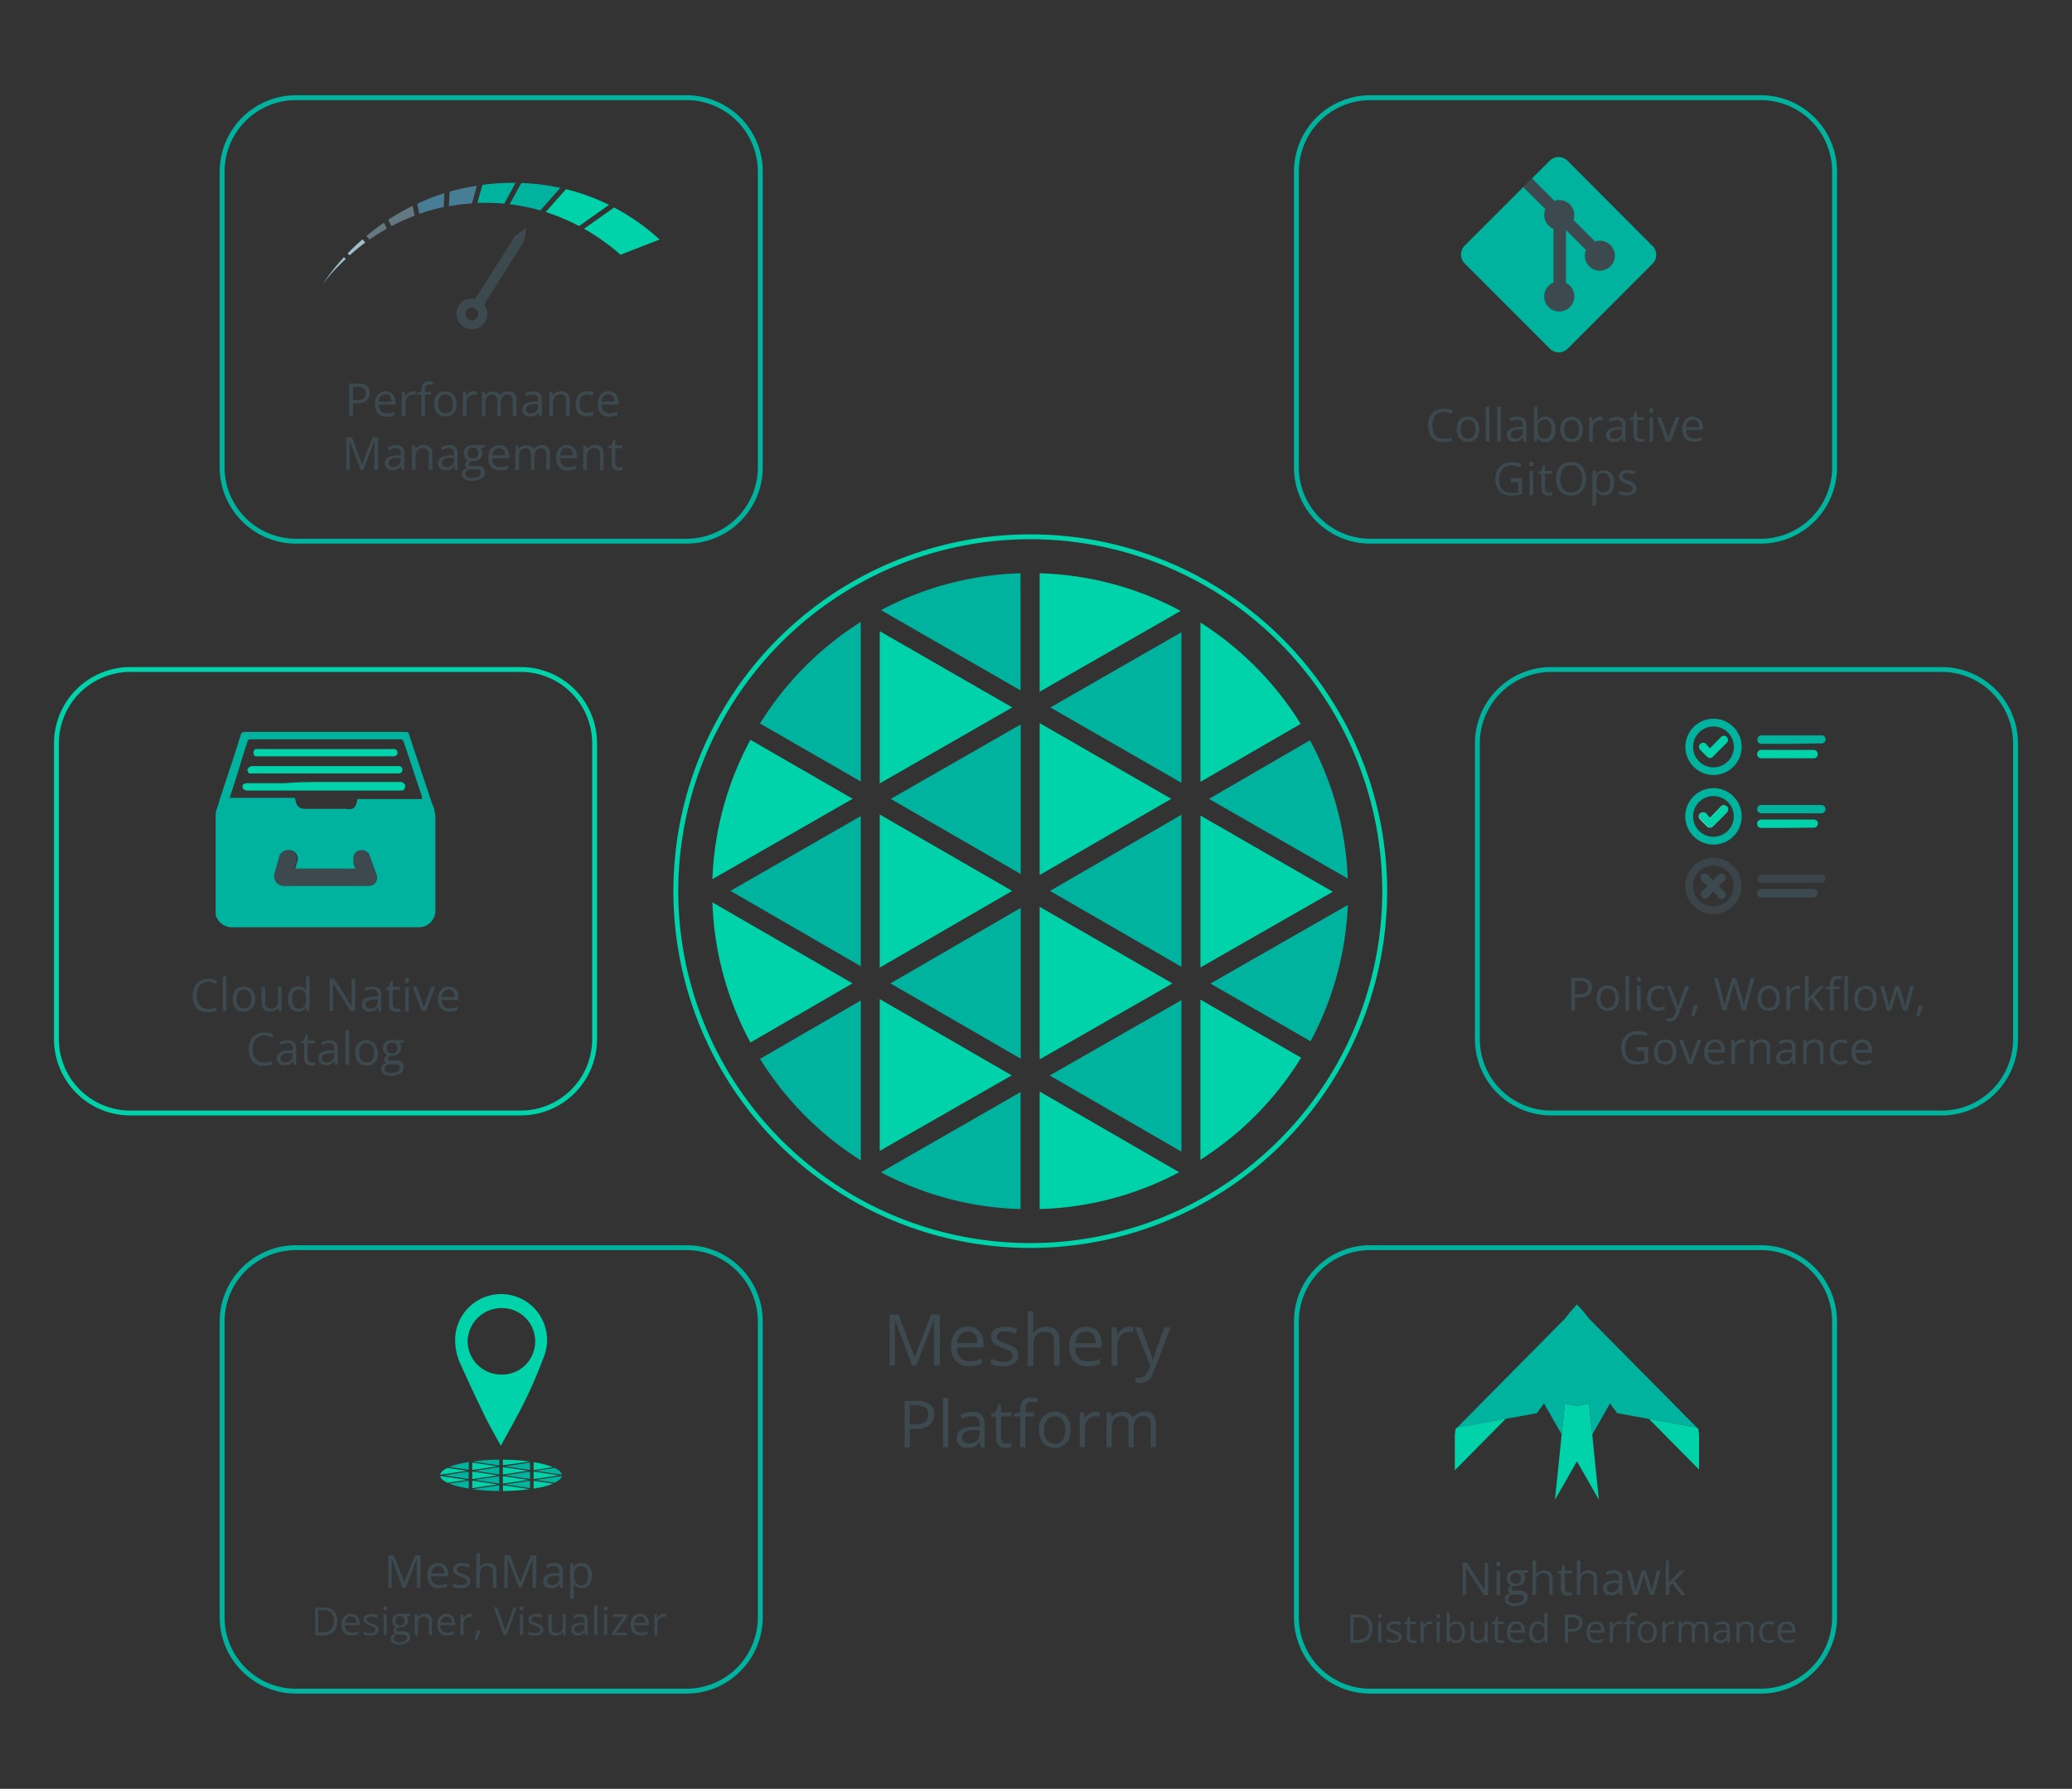 <svg id="Layer_1" data-name="Layer 1" xmlns="http://www.w3.org/2000/svg" xmlns:xlink="http://www.w3.org/1999/xlink" viewBox="0 0 424.32 366.24"><rect x="0" y="0" width="424.32" height="366.24" fill="#333333" stroke="none"/><defs><style>.cls-1,.cls-3,.cls-4{fill:none;}.cls-10,.cls-2{fill:#3c494f;}.cls-3{stroke:#00d3a9;}.cls-3,.cls-4{stroke-linejoin:round;}.cls-4{stroke:#00b39f;}.cls-5{fill:#00b39f;}.cls-6{fill:#647881;}.cls-7{fill:#00d3a9;}.cls-8{fill:#9fbfcd;}.cls-9{fill:#477e96;}.cls-10{opacity:0.8;}.cls-11{fill:#fff;}.cls-12{clip-path:url(#clip-path);}</style><clipPath id="clip-path"><rect class="cls-1" x="44.17" y="149.85" width="45" height="40"/></clipPath></defs><path class="cls-2" d="M186.8,279.59l-3.51-9.27h0q0,.3,0,.72c0,.28,0,.59,0,.92s0,.67,0,1v6.61h-1.12V269.12H184l3.31,8.7h0l3.38-8.7h1.78v10.47h-1.2v-6.71c0-.3,0-.61,0-.92s0-.61,0-.89,0-.53,0-.73h-.06l-3.55,9.25Zm11.42-8a3.12,3.12,0,0,1,1.72.45,2.86,2.86,0,0,1,1.09,1.24,4.18,4.18,0,0,1,.39,1.86v.73H196a3,3,0,0,0,.69,2.11,2.43,2.43,0,0,0,1.87.72,6.29,6.29,0,0,0,1.31-.12,7.31,7.31,0,0,0,1.19-.41v1.05a5.28,5.28,0,0,1-1.17.37,6.78,6.78,0,0,1-1.37.13,4.15,4.15,0,0,1-2-.46,3.29,3.29,0,0,1-1.3-1.36,4.66,4.66,0,0,1-.46-2.18,5.22,5.22,0,0,1,.42-2.19,3.31,3.31,0,0,1,1.2-1.44A3.34,3.34,0,0,1,198.22,271.6Zm0,1a2,2,0,0,0-1.53.62,2.93,2.93,0,0,0-.67,1.74h4.15a3.19,3.19,0,0,0-.22-1.24,1.65,1.65,0,0,0-.64-.82A1.83,1.83,0,0,0,198.22,272.57Zm10.29,4.87a2.1,2.1,0,0,1-.37,1.27,2.39,2.39,0,0,1-1.08.77,5.13,5.13,0,0,1-1.66.25,7.53,7.53,0,0,1-1.44-.13,3.86,3.86,0,0,1-1-.36v-1.11a6.17,6.17,0,0,0,1.14.44,5.25,5.25,0,0,0,1.36.19,2.57,2.57,0,0,0,1.48-.33,1.05,1.05,0,0,0,.45-.89.87.87,0,0,0-.18-.56,1.78,1.78,0,0,0-.61-.49,8.73,8.73,0,0,0-1.19-.51,12.82,12.82,0,0,1-1.3-.57,2.31,2.31,0,0,1-.84-.68,1.82,1.82,0,0,1-.3-1.07,1.75,1.75,0,0,1,.8-1.53,3.85,3.85,0,0,1,2.12-.53,6.24,6.24,0,0,1,1.33.14,6.57,6.57,0,0,1,1.16.38l-.41.95a5.44,5.44,0,0,0-1-.36,4.64,4.64,0,0,0-1.12-.14,2.32,2.32,0,0,0-1.27.28.83.83,0,0,0-.44.74.84.84,0,0,0,.21.6,1.71,1.71,0,0,0,.65.44c.3.14.7.3,1.19.49a10.33,10.33,0,0,1,1.27.57,2.19,2.19,0,0,1,.82.69A1.75,1.75,0,0,1,208.51,277.44Zm3.09-9v3.33c0,.2,0,.4,0,.6s0,.36-.05.51h.08a2.6,2.6,0,0,1,.63-.69,3,3,0,0,1,.84-.42,3.38,3.38,0,0,1,1-.15,3.78,3.78,0,0,1,1.58.29,2,2,0,0,1,1,.94,3.64,3.64,0,0,1,.32,1.63v5.11h-1.17v-5a2.08,2.08,0,0,0-.45-1.46,1.77,1.77,0,0,0-1.38-.49,2.57,2.57,0,0,0-1.39.34,1.94,1.94,0,0,0-.75,1,5.14,5.14,0,0,0-.22,1.58v4.1h-1.18V268.44Zm10.82,3.16a3.12,3.12,0,0,1,1.72.45,2.86,2.86,0,0,1,1.09,1.24,4.18,4.18,0,0,1,.39,1.86v.73H220.2a3,3,0,0,0,.69,2.11,2.44,2.44,0,0,0,1.88.72,6.36,6.36,0,0,0,1.31-.12,8,8,0,0,0,1.19-.41v1.05a5.53,5.53,0,0,1-1.18.37,6.71,6.71,0,0,1-1.37.13,4.21,4.21,0,0,1-2-.46,3.2,3.2,0,0,1-1.29-1.36,4.53,4.53,0,0,1-.47-2.18,5.22,5.22,0,0,1,.42-2.19,3.31,3.31,0,0,1,1.2-1.44A3.34,3.34,0,0,1,222.42,271.6Zm0,1a2,2,0,0,0-1.53.62,3,3,0,0,0-.67,1.74h4.15a3.39,3.39,0,0,0-.21-1.24,1.7,1.7,0,0,0-.64-.82A1.88,1.88,0,0,0,222.42,272.57Zm8.78-1,.48,0a2.85,2.85,0,0,1,.47.06l-.14,1.1-.44-.08-.43,0a2.13,2.13,0,0,0-.91.2,2.23,2.23,0,0,0-.72.55,2.68,2.68,0,0,0-.5.84,3.59,3.59,0,0,0-.17,1.11v4.21h-1.2v-7.85h1l.14,1.45h.05a3.42,3.42,0,0,1,.58-.79,2.38,2.38,0,0,1,.79-.58A2.31,2.31,0,0,1,231.2,271.6Zm1.19.14h1.27l1.73,4.55c.11.27.2.53.28.78a7,7,0,0,1,.22.7,6.12,6.12,0,0,1,.17.64h.05c.06-.24.16-.55.28-.93s.26-.79.41-1.19l1.64-4.55h1.28l-3.42,9a5.83,5.83,0,0,1-.63,1.25,2.39,2.39,0,0,1-2.12,1.13,3.64,3.64,0,0,1-.6-.05l-.43-.08V282l.37.06a3.71,3.71,0,0,0,.47,0,1.52,1.52,0,0,0,1.33-.67,2.8,2.8,0,0,0,.42-.77l.42-1.09Z"/><path class="cls-2" d="M187.72,286.79a4.12,4.12,0,0,1,2.69.72,2.55,2.55,0,0,1,.86,2.06,3.22,3.22,0,0,1-.21,1.16,2.26,2.26,0,0,1-.64.95,3.25,3.25,0,0,1-1.15.66,6,6,0,0,1-1.77.23h-1.16v3.74h-1.1v-9.52Zm-.09.94h-1.29v3.89h1a5.15,5.15,0,0,0,1.53-.19,1.66,1.66,0,0,0,.9-.64,2,2,0,0,0,.32-1.17,1.69,1.69,0,0,0-.61-1.42A3.06,3.06,0,0,0,187.63,287.73Zm6.55,8.58H193.1V286.18h1.08Zm4.95-7.25a2.68,2.68,0,0,1,1.88.57,2.36,2.36,0,0,1,.62,1.83v4.85h-.78l-.2-1.05h-.06a3.56,3.56,0,0,1-.63.65,2.44,2.44,0,0,1-.75.4,3.89,3.89,0,0,1-1.05.12,2.84,2.84,0,0,1-1.15-.22,1.84,1.84,0,0,1-.8-.69,2.2,2.2,0,0,1-.28-1.17,1.85,1.85,0,0,1,.84-1.64,4.93,4.93,0,0,1,2.58-.62l1.24-.07v-.43a1.65,1.65,0,0,0-.41-1.28,1.54,1.54,0,0,0-1.11-.38,3.59,3.59,0,0,0-1.08.17,7.24,7.24,0,0,0-1,.38l-.33-.83a6.46,6.46,0,0,1,1.11-.41A4.76,4.76,0,0,1,199.13,289.06Zm1.44,3.73-1.08,0a3.64,3.64,0,0,0-1.89.43,1.23,1.23,0,0,0-.54,1.08,1.08,1.08,0,0,0,.37.92,1.58,1.58,0,0,0,1,.29A2.29,2.29,0,0,0,200,295a2,2,0,0,0,.61-1.59Zm5.59,2.77a3.51,3.51,0,0,0,.55-.05,2.46,2.46,0,0,0,.45-.11v.83a1.73,1.73,0,0,1-.53.14,3.55,3.55,0,0,1-.64.06,2.66,2.66,0,0,1-1-.19,1.57,1.57,0,0,1-.73-.67,2.61,2.61,0,0,1-.28-1.33V290h-1v-.53l1-.42.42-1.55H205v1.66h2.09V290H205v4.19a1.51,1.51,0,0,0,.3,1A1.06,1.06,0,0,0,206.16,295.56Zm5.63-5.54H210v6.29h-1.08V290h-1.26v-.53l1.26-.36v-.47a3.38,3.38,0,0,1,.27-1.45,1.74,1.74,0,0,1,.76-.84,2.68,2.68,0,0,1,1.25-.27,3.52,3.52,0,0,1,.75.08,5.92,5.92,0,0,1,.61.16l-.28.86a3,3,0,0,0-.5-.14,2.15,2.15,0,0,0-.56-.07,1.05,1.05,0,0,0-.92.41,2.11,2.11,0,0,0-.3,1.25v.53h1.78Zm7.45,2.71a5,5,0,0,1-.23,1.56,3.19,3.19,0,0,1-.66,1.17,2.82,2.82,0,0,1-1,.72,3.52,3.52,0,0,1-1.37.25,3.41,3.41,0,0,1-1.32-.25,3.09,3.09,0,0,1-1-.72,3.7,3.7,0,0,1-.67-1.17,4.74,4.74,0,0,1-.23-1.56,4.58,4.58,0,0,1,.39-2,2.91,2.91,0,0,1,1.14-1.26A3.46,3.46,0,0,1,216,289a3.25,3.25,0,0,1,1.71.44,2.91,2.91,0,0,1,1.14,1.26A4.44,4.44,0,0,1,219.24,292.73Zm-5.42,0a4.56,4.56,0,0,0,.22,1.5,2.14,2.14,0,0,0,.7,1,2.11,2.11,0,0,0,1.24.34,2.07,2.07,0,0,0,1.22-.34,2,2,0,0,0,.7-1,4.3,4.3,0,0,0,.23-1.5,4,4,0,0,0-.23-1.47,2,2,0,0,0-.7-1A2,2,0,0,0,216,290a1.84,1.84,0,0,0-1.64.75A3.43,3.43,0,0,0,213.82,292.73ZM224.35,289l.46,0a2.65,2.65,0,0,1,.42.06l-.14,1-.39-.07a2,2,0,0,0-.41,0,1.92,1.92,0,0,0-.81.19,2.14,2.14,0,0,0-.67.5,2.54,2.54,0,0,0-.46.77,3.13,3.13,0,0,0-.15,1v3.83h-1.08v-7.13H222l.13,1.31h0a3.9,3.9,0,0,1,.53-.73,2.45,2.45,0,0,1,.72-.52A2.17,2.17,0,0,1,224.35,289Zm10,0a2.33,2.33,0,0,1,1.76.62,2.7,2.7,0,0,1,.61,2v4.68h-1.08v-4.63a2,2,0,0,0-.37-1.3,1.38,1.38,0,0,0-1.11-.43,1.76,1.76,0,0,0-1.5.61,2.8,2.8,0,0,0-.47,1.76v4h-1.08v-4.63a2.21,2.21,0,0,0-.17-.95,1.07,1.07,0,0,0-.48-.58,1.53,1.53,0,0,0-.83-.2,2,2,0,0,0-1.14.29,1.78,1.78,0,0,0-.63.88,4.72,4.72,0,0,0-.18,1.4v3.79h-1.08v-7.13h.87l.16,1h.06a2.15,2.15,0,0,1,.53-.62,2.26,2.26,0,0,1,.74-.38,2.67,2.67,0,0,1,.86-.14,2.71,2.71,0,0,1,1.36.31,1.65,1.65,0,0,1,.79.91H232a2.29,2.29,0,0,1,1-.91A2.91,2.91,0,0,1,234.32,289Z"/><path class="cls-3" d="M138.4,182.47h0A72.57,72.57,0,0,1,211,109.9h0a72.57,72.57,0,0,1,72.57,72.57h0A72.57,72.57,0,0,1,211,255h0A72.57,72.57,0,0,1,138.4,182.47Z"/><path class="cls-4" d="M265.49,35.13h0A15.14,15.14,0,0,1,280.63,20h79.93A15.12,15.12,0,0,1,375.7,35.13V95.67a15.13,15.13,0,0,1-15.14,15.13H280.63a15.13,15.13,0,0,1-15.14-15.13Z"/><path class="cls-2" d="M295.71,84.3a2.23,2.23,0,0,0-1,.2,1.88,1.88,0,0,0-.75.55,2.32,2.32,0,0,0-.47.85,3.72,3.72,0,0,0-.16,1.15,3.83,3.83,0,0,0,.25,1.45,2.22,2.22,0,0,0,.78,1,2.45,2.45,0,0,0,1.31.33,5.57,5.57,0,0,0,.85-.06,6.57,6.57,0,0,0,.76-.21v.69a4.45,4.45,0,0,1-.76.19,5.27,5.27,0,0,1-1,.08,3.23,3.23,0,0,1-1.71-.42,2.68,2.68,0,0,1-1-1.19,4.49,4.49,0,0,1-.35-1.83,4.34,4.34,0,0,1,.22-1.38,3.26,3.26,0,0,1,.63-1.07,2.48,2.48,0,0,1,1-.71,3.58,3.58,0,0,1,1.36-.25,4.35,4.35,0,0,1,1,.11,4.13,4.13,0,0,1,.86.27l-.31.65c-.22-.09-.45-.17-.7-.25A3.1,3.1,0,0,0,295.71,84.3Zm7.22,3.57a3.44,3.44,0,0,1-.16,1.1,2.13,2.13,0,0,1-.45.81,2.16,2.16,0,0,1-.73.52,2.65,2.65,0,0,1-1,.17,2.51,2.51,0,0,1-.92-.17,2.22,2.22,0,0,1-.72-.52,2.47,2.47,0,0,1-.47-.81,3.43,3.43,0,0,1-.17-1.1,3.26,3.26,0,0,1,.28-1.4,2,2,0,0,1,.8-.88,2.38,2.38,0,0,1,1.23-.29,2.22,2.22,0,0,1,1.19.31,2,2,0,0,1,.8.87A3.08,3.08,0,0,1,302.93,87.87Zm-3.8,0a3.05,3.05,0,0,0,.16,1,1.55,1.55,0,0,0,.5.69,1.48,1.48,0,0,0,.86.23,1.46,1.46,0,0,0,.84-.23,1.41,1.41,0,0,0,.5-.69,3.05,3.05,0,0,0,.16-1,2.86,2.86,0,0,0-.16-1,1.31,1.31,0,0,0-.5-.67,1.55,1.55,0,0,0-2,.27A2.46,2.46,0,0,0,299.13,87.87Zm5.88,2.5h-.77V83.28H305Zm2.35,0h-.76V83.28h.76Zm3.47-5.07a1.83,1.83,0,0,1,1.31.4,1.68,1.68,0,0,1,.44,1.28v3.39H312l-.15-.73h0a2.32,2.32,0,0,1-.43.45,1.42,1.42,0,0,1-.53.28,2.2,2.2,0,0,1-.72.1,2.1,2.1,0,0,1-.82-.16,1.38,1.38,0,0,1-.56-.48,1.62,1.62,0,0,1-.2-.83,1.29,1.29,0,0,1,.59-1.14,3.42,3.42,0,0,1,1.82-.44l.85,0v-.29a1.21,1.21,0,0,0-.28-.91,1.06,1.06,0,0,0-.78-.27A2.36,2.36,0,0,0,310,86a3.61,3.61,0,0,0-.67.27l-.23-.58a3.73,3.73,0,0,1,.78-.3A3.46,3.46,0,0,1,310.83,85.3Zm1,2.62-.75,0a2.57,2.57,0,0,0-1.33.3.87.87,0,0,0-.37.76.75.75,0,0,0,.25.63,1.1,1.1,0,0,0,.68.2,1.64,1.64,0,0,0,1.1-.36,1.41,1.41,0,0,0,.42-1.11Zm3.06-4.64v1.78c0,.2,0,.4,0,.59s0,.34,0,.44h0a1.75,1.75,0,0,1,1.59-.79A1.83,1.83,0,0,1,318,86a2.88,2.88,0,0,1,.56,1.92,3.38,3.38,0,0,1-.27,1.43,1.83,1.83,0,0,1-.72.87,1.91,1.91,0,0,1-1.09.3,2,2,0,0,1-1-.22,1.71,1.71,0,0,1-.58-.55h-.06l-.16.67h-.54V83.28Zm1.47,2.64a1.53,1.53,0,0,0-.88.22,1.17,1.17,0,0,0-.45.64,3.29,3.29,0,0,0-.14,1.08v0a2.74,2.74,0,0,0,.31,1.45,1.26,1.26,0,0,0,1.16.5,1.17,1.17,0,0,0,1-.51,2.54,2.54,0,0,0,.36-1.46,2.5,2.5,0,0,0-.35-1.45A1.19,1.19,0,0,0,316.36,85.92Zm7.78,2A3.44,3.44,0,0,1,324,89a2.13,2.13,0,0,1-.45.81,2.16,2.16,0,0,1-.73.52,2.61,2.61,0,0,1-1,.17,2.51,2.51,0,0,1-.92-.17,2.22,2.22,0,0,1-.72-.52,2.66,2.66,0,0,1-.47-.81,3.43,3.43,0,0,1-.17-1.1,3.26,3.26,0,0,1,.28-1.4,2,2,0,0,1,.8-.88,2.42,2.42,0,0,1,1.24-.29,2.21,2.21,0,0,1,1.18.31,2,2,0,0,1,.8.87A3.08,3.08,0,0,1,324.14,87.87Zm-3.8,0a3.31,3.31,0,0,0,.16,1,1.63,1.63,0,0,0,.5.69,1.51,1.51,0,0,0,.86.23,1.46,1.46,0,0,0,.84-.23,1.41,1.41,0,0,0,.5-.69,3.05,3.05,0,0,0,.16-1,2.86,2.86,0,0,0-.16-1,1.31,1.31,0,0,0-.5-.67,1.55,1.55,0,0,0-2,.27A2.46,2.46,0,0,0,320.34,87.87Zm7.38-2.57H328l.3,0-.09.71a1.26,1.26,0,0,0-.28,0l-.29,0a1.24,1.24,0,0,0-.56.13,1.29,1.29,0,0,0-.47.34,1.55,1.55,0,0,0-.31.55,2.19,2.19,0,0,0-.11.7v2.67h-.76v-5h.62l.08.91h0a1.92,1.92,0,0,1,.36-.5,1.36,1.36,0,0,1,.5-.36A1.38,1.38,0,0,1,327.72,85.3Zm3.42,0a1.86,1.86,0,0,1,1.32.4,1.68,1.68,0,0,1,.43,1.28v3.39h-.54l-.16-.73h0a2.36,2.36,0,0,1-.44.45,1.28,1.28,0,0,1-.53.28,2.2,2.2,0,0,1-.72.1,2.09,2.09,0,0,1-.81-.16,1.32,1.32,0,0,1-.56-.48,1.53,1.53,0,0,1-.21-.83,1.27,1.27,0,0,1,.6-1.14,3.38,3.38,0,0,1,1.81-.44l.86,0v-.29a1.21,1.21,0,0,0-.28-.91,1.09,1.09,0,0,0-.78-.27,2.36,2.36,0,0,0-.75.13,3.71,3.71,0,0,0-.68.27l-.23-.58a4,4,0,0,1,.78-.3A3.46,3.46,0,0,1,331.14,85.3Zm1,2.62-.75,0a2.56,2.56,0,0,0-1.32.3.88.88,0,0,0-.38.76.75.75,0,0,0,.25.63,1.15,1.15,0,0,0,.69.2,1.61,1.61,0,0,0,1.09-.36,1.41,1.41,0,0,0,.42-1.11Zm3.92,1.92a2.43,2.43,0,0,0,.38,0,1.65,1.65,0,0,0,.32-.08v.6a1.16,1.16,0,0,1-.36.09,2.4,2.4,0,0,1-.46,0,1.89,1.89,0,0,1-.72-.14,1.23,1.23,0,0,1-.52-.47,2,2,0,0,1-.19-.92V86h-.71v-.36l.71-.3.3-1.09h.45v1.17h1.47V86h-1.47V88.9a1,1,0,0,0,.22.71A.78.78,0,0,0,336.06,89.84Zm2.47-4.45v5h-.75v-5Zm-.36-1.88a.44.44,0,0,1,.31.13.45.45,0,0,1,.14.37.49.49,0,0,1-.14.38.43.43,0,0,1-.31.12.45.45,0,0,1-.33-.12.53.53,0,0,1-.13-.38.49.49,0,0,1,.13-.37A.45.45,0,0,1,338.17,83.51Zm3.05,6.86-1.89-5h.82l1.09,3,.23.69a3.75,3.75,0,0,1,.18.6h0a5.5,5.5,0,0,1,.17-.61c.08-.25.16-.48.23-.68l1.1-3H344l-1.89,5Zm5.49-5.07a2,2,0,0,1,1.1.28,1.7,1.7,0,0,1,.68.79,2.59,2.59,0,0,1,.25,1.18V88h-3.45a2,2,0,0,0,.44,1.35,1.56,1.56,0,0,0,1.2.45,4.1,4.1,0,0,0,.83-.08,5.28,5.28,0,0,0,.77-.25v.66a3.67,3.67,0,0,1-.75.25,4.56,4.56,0,0,1-.88.08,2.62,2.62,0,0,1-1.27-.3,2,2,0,0,1-.82-.86,3,3,0,0,1-.3-1.39,3.41,3.41,0,0,1,.27-1.41,2,2,0,0,1,1.93-1.21Zm0,.6a1.22,1.22,0,0,0-1,.41,1.88,1.88,0,0,0-.43,1.11H348a2.05,2.05,0,0,0-.14-.78,1,1,0,0,0-.41-.53A1.1,1.1,0,0,0,346.7,85.9Z"/><path class="cls-2" d="M309.41,97.89h2.33v3.22a5.33,5.33,0,0,1-1.08.26,6.51,6.51,0,0,1-1.23.1,3.51,3.51,0,0,1-1.75-.41,2.77,2.77,0,0,1-1.08-1.19,4.11,4.11,0,0,1-.38-1.82,3.8,3.8,0,0,1,.41-1.8,2.93,2.93,0,0,1,1.19-1.2,3.71,3.71,0,0,1,1.86-.43,5,5,0,0,1,1,.11,5.16,5.16,0,0,1,.94.28l-.3.68a4.64,4.64,0,0,0-.82-.27,3.5,3.5,0,0,0-.91-.12,2.78,2.78,0,0,0-1.41.34,2.27,2.27,0,0,0-.89,1,3.42,3.42,0,0,0-.29,1.46,3.64,3.64,0,0,0,.26,1.45,2.07,2.07,0,0,0,.83,1,2.87,2.87,0,0,0,1.48.35,5.41,5.41,0,0,0,.77,0l.59-.13v-2h-1.56Zm4.58-1.5v5h-.75v-5Zm-.36-1.88a.46.46,0,0,1,.45.5.46.46,0,0,1-.14.38.41.41,0,0,1-.31.12.48.48,0,0,1-.33-.12.52.52,0,0,1-.12-.38.44.44,0,0,1,.45-.5Zm3.57,6.33a2.43,2.43,0,0,0,.38,0,2,2,0,0,0,.33-.08v.6a1.34,1.34,0,0,1-.36.09,2.5,2.5,0,0,1-.47,0,1.89,1.89,0,0,1-.72-.14,1.23,1.23,0,0,1-.52-.47,2,2,0,0,1-.18-.92V97h-.72v-.36l.72-.3.29-1.09h.46v1.17h1.47V97h-1.47V99.9a1,1,0,0,0,.22.71A.75.75,0,0,0,317.2,100.84ZM324.81,98a4.75,4.75,0,0,1-.2,1.41,3,3,0,0,1-.58,1.07,2.5,2.5,0,0,1-.95.71,3.38,3.38,0,0,1-1.32.25,3.55,3.55,0,0,1-1.36-.25,2.5,2.5,0,0,1-.95-.71,3.34,3.34,0,0,1-.58-1.07,5.23,5.23,0,0,1-.18-1.41,4.35,4.35,0,0,1,.34-1.8,2.66,2.66,0,0,1,1-1.18,3.58,3.58,0,0,1,3.4,0,2.66,2.66,0,0,1,1,1.2A4.19,4.19,0,0,1,324.81,98Zm-5.3,0a4.1,4.1,0,0,0,.24,1.48,2.09,2.09,0,0,0,.73,1,2.3,2.3,0,0,0,1.28.33,2.17,2.17,0,0,0,1.25-.33,2,2,0,0,0,.74-1A4.09,4.09,0,0,0,324,98a3.21,3.21,0,0,0-.55-2,1.94,1.94,0,0,0-1.69-.73,2.23,2.23,0,0,0-1.26.32,1.92,1.92,0,0,0-.75,1A3.93,3.93,0,0,0,319.51,98Zm9-1.73a1.83,1.83,0,0,1,1.48.64,2.79,2.79,0,0,1,.57,1.92,3.43,3.43,0,0,1-.27,1.44,2,2,0,0,1-.72.87,1.9,1.9,0,0,1-1.08.3,2.19,2.19,0,0,1-.7-.11,2.33,2.33,0,0,1-.52-.28,2.07,2.07,0,0,1-.34-.39h-.06c0,.12,0,.27,0,.43a3.89,3.89,0,0,1,0,.44v2h-.76V96.39h.62l.09.73h.05a2.24,2.24,0,0,1,.34-.42,2,2,0,0,1,.52-.3A2.28,2.28,0,0,1,328.52,96.3Zm-.13.62a1.58,1.58,0,0,0-.84.2,1.27,1.27,0,0,0-.47.61,3.12,3.12,0,0,0-.14,1v.14a3.73,3.73,0,0,0,.13,1.07,1.31,1.31,0,0,0,.46.67,1.51,1.51,0,0,0,.86.23,1.21,1.21,0,0,0,.79-.25,1.47,1.47,0,0,0,.45-.7,3.28,3.28,0,0,0,.15-1,2.52,2.52,0,0,0-.34-1.41A1.17,1.17,0,0,0,328.39,96.92Zm6.73,3.09a1.31,1.31,0,0,1-.25.8,1.44,1.44,0,0,1-.69.5,3.22,3.22,0,0,1-1.05.16,3.6,3.6,0,0,1-.92-.1,2.44,2.44,0,0,1-.66-.22v-.7a4,4,0,0,0,.74.28,3.12,3.12,0,0,0,.86.11,1.75,1.75,0,0,0,.94-.2.66.66,0,0,0,.29-.56.56.56,0,0,0-.12-.36,1.08,1.08,0,0,0-.39-.32,4.78,4.78,0,0,0-.75-.32c-.33-.13-.6-.25-.83-.36a1.58,1.58,0,0,1-.53-.44,1.11,1.11,0,0,1-.19-.67,1.09,1.09,0,0,1,.5-1,2.4,2.4,0,0,1,1.36-.34,3.7,3.7,0,0,1,.83.09,3.46,3.46,0,0,1,.75.23l-.27.6a3.81,3.81,0,0,0-.65-.22,2.84,2.84,0,0,0-.72-.1,1.48,1.48,0,0,0-.8.18.52.52,0,0,0-.28.48.61.61,0,0,0,.12.39,1.52,1.52,0,0,0,.43.28c.18.09.43.18.75.3a5.15,5.15,0,0,1,.81.36,1.48,1.48,0,0,1,.53.45A1.13,1.13,0,0,1,335.12,100Z"/><path class="cls-1" d="M321,32.9a2.58,2.58,0,0,0-3.64,0l-3.63,3.63,4.6,4.6a3.05,3.05,0,0,1,3.87,3.9l4.44,4.43a3.06,3.06,0,1,1-1.84,1.73l-4.13-4.13V57.94a3.18,3.18,0,0,1,.81.58,3.07,3.07,0,1,1-4.34,0,3,3,0,0,1,1-.67v-11a3,3,0,0,1-1-.67,3.09,3.09,0,0,1-.66-3.35l-4.53-4.54-12,12a2.58,2.58,0,0,0,0,3.64L317.4,71.39a2.57,2.57,0,0,0,3.64,0L338.42,54a2.57,2.57,0,0,0,0-3.64Z"/><path class="cls-2" d="M317.1,46.2a3,3,0,0,0,1,.67v11a3,3,0,0,0-1,.67,3.07,3.07,0,1,0,4.34,0,3.18,3.18,0,0,0-.81-.58V47.06l4.13,4.13a3.07,3.07,0,1,0,1.84-1.73L322.16,45a3.05,3.05,0,0,0-3.87-3.9l-4.6-4.6-1.78,1.78,4.53,4.54A3.09,3.09,0,0,0,317.1,46.2Z"/><path class="cls-5" d="M338.42,50.37,321,32.9a2.58,2.58,0,0,0-3.64,0l-3.63,3.63,4.6,4.6a3.05,3.05,0,0,1,3.87,3.9l4.44,4.43a3.06,3.06,0,1,1-1.84,1.73l-4.13-4.13V57.94a3.18,3.18,0,0,1,.81.58,3.07,3.07,0,1,1-4.34,0,3,3,0,0,1,1-.67v-11a3,3,0,0,1-1-.67,3.09,3.09,0,0,1-.66-3.35l-4.53-4.54-12,12a2.58,2.58,0,0,0,0,3.64L317.4,71.39a2.57,2.57,0,0,0,3.64,0L338.42,54a2.57,2.57,0,0,0,0-3.64"/><path class="cls-4" d="M45.49,35.13h0A15.14,15.14,0,0,1,60.63,20h79.93A15.12,15.12,0,0,1,155.7,35.13V95.67a15.13,15.13,0,0,1-15.14,15.13H60.63A15.13,15.13,0,0,1,45.49,95.67Z"/><path class="cls-2" d="M73.26,78.53a2.92,2.92,0,0,1,1.88.5,1.78,1.78,0,0,1,.59,1.44,2.23,2.23,0,0,1-.14.81,1.66,1.66,0,0,1-.45.67,2.24,2.24,0,0,1-.81.46,4.33,4.33,0,0,1-1.22.15H72.3v2.63h-.79V78.53Zm-.07.66H72.3v2.72H73a3.56,3.56,0,0,0,1.07-.14,1.23,1.23,0,0,0,.64-.44,1.48,1.48,0,0,0,.22-.83,1.13,1.13,0,0,0-.43-1A2.13,2.13,0,0,0,73.19,79.19Zm5.75.92a2,2,0,0,1,1.09.28,1.81,1.81,0,0,1,.69.8A2.52,2.52,0,0,1,81,82.36v.47H77.52A2,2,0,0,0,78,84.17a1.58,1.58,0,0,0,1.21.45,4,4,0,0,0,.82-.07c.25-.07.51-.15.77-.25V85a3.15,3.15,0,0,1-.75.25,3.79,3.79,0,0,1-.87.08,2.59,2.59,0,0,1-1.27-.3,2,2,0,0,1-.83-.86,2.94,2.94,0,0,1-.3-1.39,3.33,3.33,0,0,1,.27-1.4,2.1,2.1,0,0,1,.77-.91A2.13,2.13,0,0,1,78.94,80.11Zm0,.61a1.21,1.21,0,0,0-1,.4,1.94,1.94,0,0,0-.44,1.11h2.64a1.87,1.87,0,0,0-.14-.78,1.08,1.08,0,0,0-.4-.53A1.19,1.19,0,0,0,78.92,80.72Zm5.6-.61h.31l.3,0-.09.7-.29,0h-.28a1.34,1.34,0,0,0-.56.12,1.21,1.21,0,0,0-.47.35,1.42,1.42,0,0,0-.31.54,2.25,2.25,0,0,0-.11.71v2.67h-.77v-5h.63l.08.91h0a2.87,2.87,0,0,1,.36-.5,1.55,1.55,0,0,1,.5-.36A1.59,1.59,0,0,1,84.52,80.11Zm3.77.67H87.05v4.41h-.76V80.78h-.88v-.36l.88-.25v-.33a2.44,2.44,0,0,1,.18-1,1.29,1.29,0,0,1,.55-.6,1.91,1.91,0,0,1,.86-.18,2.15,2.15,0,0,1,.53.06,3.16,3.16,0,0,1,.42.11l-.2.59-.34-.09a1.75,1.75,0,0,0-.4,0,.76.76,0,0,0-.64.28,1.57,1.57,0,0,0-.2.88v.37h1.24Zm5.21,1.91a3.68,3.68,0,0,1-.15,1.09,2.29,2.29,0,0,1-.46.81,2.16,2.16,0,0,1-.73.52,2.61,2.61,0,0,1-1,.17,2.51,2.51,0,0,1-.92-.17,2.22,2.22,0,0,1-.72-.52,2.45,2.45,0,0,1-.46-.81,3.12,3.12,0,0,1-.18-1.09,3.34,3.34,0,0,1,.28-1.41,2,2,0,0,1,.8-.87,2.45,2.45,0,0,1,1.24-.3,2.21,2.21,0,0,1,1.18.31,2,2,0,0,1,.8.88A3,3,0,0,1,93.5,82.69Zm-3.8,0a3.29,3.29,0,0,0,.16,1,1.51,1.51,0,0,0,.5.69,1.43,1.43,0,0,0,.86.24,1.37,1.37,0,0,0,.84-.24,1.33,1.33,0,0,0,.5-.69,3,3,0,0,0,.16-1,2.82,2.82,0,0,0-.16-1,1.3,1.3,0,0,0-.5-.68,1.37,1.37,0,0,0-.84-.25,1.35,1.35,0,0,0-1.16.52A2.47,2.47,0,0,0,89.7,82.69Zm7.38-2.58h.31l.3,0-.09.7-.28,0H97a1.38,1.38,0,0,0-.56.12,1.29,1.29,0,0,0-.47.35,1.42,1.42,0,0,0-.31.54,2.25,2.25,0,0,0-.11.71v2.67h-.76v-5h.62l.08.91h0a2.11,2.11,0,0,1,.36-.5,1.36,1.36,0,0,1,.5-.36A1.51,1.51,0,0,1,97.08,80.11Zm7,0a1.6,1.6,0,0,1,1.23.44,1.85,1.85,0,0,1,.43,1.37v3.27H105V82a1.29,1.29,0,0,0-.27-.9.92.92,0,0,0-.76-.32,1.23,1.23,0,0,0-1.05.43,2,2,0,0,0-.33,1.23v2.8h-.75V82a1.64,1.64,0,0,0-.12-.67.88.88,0,0,0-.35-.41,1.13,1.13,0,0,0-.58-.14A1.32,1.32,0,0,0,100,81a1.17,1.17,0,0,0-.44.61,3.06,3.06,0,0,0-.14,1v2.64h-.75v-5h.61l.11.71h0a1.49,1.49,0,0,1,.38-.44,1.57,1.57,0,0,1,.51-.27,2,2,0,0,1,.6-.09,1.83,1.83,0,0,1,1,.22,1.14,1.14,0,0,1,.56.62h0a1.46,1.46,0,0,1,.66-.62A2,2,0,0,1,104.05,80.11Zm5.09,0a1.79,1.79,0,0,1,1.31.41,1.67,1.67,0,0,1,.44,1.28v3.39h-.55l-.15-.74h0a2.72,2.72,0,0,1-.43.46,1.78,1.78,0,0,1-.53.28,2.53,2.53,0,0,1-.72.09,2,2,0,0,1-.82-.16,1.37,1.37,0,0,1-.56-.48,1.59,1.59,0,0,1-.2-.83,1.29,1.29,0,0,1,.59-1.14,3.52,3.52,0,0,1,1.82-.44l.85,0v-.3a1.21,1.21,0,0,0-.28-.91,1.1,1.1,0,0,0-.78-.26,2.36,2.36,0,0,0-.75.12,5.85,5.85,0,0,0-.67.27l-.23-.58a5.79,5.79,0,0,1,.78-.3A3.46,3.46,0,0,1,109.14,80.11Zm1,2.62-.75,0a2.7,2.7,0,0,0-1.33.29.88.88,0,0,0-.37.77.73.73,0,0,0,.25.62,1,1,0,0,0,.68.21,1.64,1.64,0,0,0,1.1-.36,1.41,1.41,0,0,0,.42-1.11Zm4.67-2.62a1.86,1.86,0,0,1,1.34.44,1.83,1.83,0,0,1,.45,1.39v3.25h-.73V82a1.3,1.3,0,0,0-.3-.93,1.08,1.08,0,0,0-.86-.32,1.35,1.35,0,0,0-1.17.49,2.26,2.26,0,0,0-.34,1.36v2.61h-.75v-5h.61l.11.72h0a1.44,1.44,0,0,1,.41-.44,2.19,2.19,0,0,1,.55-.28A2.25,2.25,0,0,1,114.81,80.11Zm5.36,5.17A2.41,2.41,0,0,1,119,85a2.05,2.05,0,0,1-.81-.84,3.27,3.27,0,0,1-.28-1.44,3.38,3.38,0,0,1,.29-1.49,2,2,0,0,1,.85-.84,2.53,2.53,0,0,1,1.22-.28,3.38,3.38,0,0,1,.72.08,1.94,1.94,0,0,1,.56.18l-.22.63a4.83,4.83,0,0,0-.53-.16,2.32,2.32,0,0,0-.56-.07,1.45,1.45,0,0,0-.86.23,1.29,1.29,0,0,0-.52.66,2.86,2.86,0,0,0-.17,1,3,3,0,0,0,.17,1,1.46,1.46,0,0,0,.5.66,1.53,1.53,0,0,0,.83.21,3,3,0,0,0,.7-.07,4.79,4.79,0,0,0,.58-.21V85a2.3,2.3,0,0,1-.56.18A2.55,2.55,0,0,1,120.17,85.28Zm4.39-5.17a2,2,0,0,1,1.09.28,1.81,1.81,0,0,1,.69.8,2.52,2.52,0,0,1,.25,1.17v.47h-3.45a2,2,0,0,0,.43,1.34,1.6,1.6,0,0,0,1.21.45,4.15,4.15,0,0,0,.83-.07c.25-.07.5-.15.76-.25V85a3.15,3.15,0,0,1-.75.25,3.79,3.79,0,0,1-.87.08,2.59,2.59,0,0,1-1.27-.3,2,2,0,0,1-.83-.86,3,3,0,0,1-.29-1.39,3.33,3.33,0,0,1,.26-1.4,2.1,2.1,0,0,1,.77-.91A2.13,2.13,0,0,1,124.56,80.11Zm0,.61a1.21,1.21,0,0,0-1,.4,1.94,1.94,0,0,0-.44,1.11h2.64a1.87,1.87,0,0,0-.14-.78,1.08,1.08,0,0,0-.4-.53A1.19,1.19,0,0,0,124.54,80.72Z"/><path class="cls-2" d="M73.84,96.19,71.6,90.3h0q0,.18,0,.45c0,.18,0,.37,0,.59s0,.43,0,.64v4.21H70.9V89.53h1.16l2.1,5.53h0l2.14-5.53h1.14v6.66h-.77V91.33c0-.2,0-.39,0-.56s0-.34,0-.47h0l-2.27,5.89Zm7.21-5.08a1.8,1.8,0,0,1,1.32.41,1.66,1.66,0,0,1,.43,1.28v3.39h-.54l-.16-.74h0a2.76,2.76,0,0,1-.44.46,1.57,1.57,0,0,1-.53.28,2.53,2.53,0,0,1-.72.09,1.92,1.92,0,0,1-.81-.16,1.26,1.26,0,0,1-.56-.48,1.5,1.5,0,0,1-.21-.83,1.27,1.27,0,0,1,.6-1.14,3.47,3.47,0,0,1,1.81-.44l.86,0v-.3a1.21,1.21,0,0,0-.28-.91,1.13,1.13,0,0,0-.78-.26,2.36,2.36,0,0,0-.75.12,5.19,5.19,0,0,0-.67.27l-.24-.58a5.79,5.79,0,0,1,.78-.3A3.46,3.46,0,0,1,81.05,91.11Zm1,2.62-.75,0a2.68,2.68,0,0,0-1.32.29.89.89,0,0,0-.38.77.73.73,0,0,0,.25.62,1.09,1.09,0,0,0,.69.21,1.61,1.61,0,0,0,1.09-.36,1.41,1.41,0,0,0,.42-1.11Zm4.67-2.62a1.89,1.89,0,0,1,1.35.44,1.83,1.83,0,0,1,.45,1.39v3.25h-.74V93a1.3,1.3,0,0,0-.29-.93,1.11,1.11,0,0,0-.86-.32,1.35,1.35,0,0,0-1.17.49,2.25,2.25,0,0,0-.35,1.36v2.61h-.75v-5H85l.11.72h0a1.41,1.41,0,0,1,.4-.44,2.19,2.19,0,0,1,.55-.28A2.3,2.3,0,0,1,86.72,91.11Zm5.24,0a1.79,1.79,0,0,1,1.31.41,1.67,1.67,0,0,1,.44,1.28v3.39h-.55L93,95.45h0a2.72,2.72,0,0,1-.43.46,1.78,1.78,0,0,1-.53.28,2.53,2.53,0,0,1-.72.09,1.94,1.94,0,0,1-.82-.16,1.31,1.31,0,0,1-.56-.48,1.59,1.59,0,0,1-.2-.83,1.29,1.29,0,0,1,.59-1.14,3.52,3.52,0,0,1,1.82-.44l.85,0v-.3a1.21,1.21,0,0,0-.28-.91,1.1,1.1,0,0,0-.78-.26,2.36,2.36,0,0,0-.75.12,5.85,5.85,0,0,0-.67.27l-.23-.58a5.31,5.31,0,0,1,.78-.3A3.46,3.46,0,0,1,92,91.11Zm1,2.62-.75,0a2.7,2.7,0,0,0-1.33.29.88.88,0,0,0-.37.77.73.73,0,0,0,.25.62,1,1,0,0,0,.68.21,1.64,1.64,0,0,0,1.1-.36A1.41,1.41,0,0,0,93,94.19Zm3.7,4.69a2.63,2.63,0,0,1-1.52-.37,1.17,1.17,0,0,1-.53-1,1.15,1.15,0,0,1,.3-.8,1.5,1.5,0,0,1,.83-.43,1,1,0,0,1-.33-.28.67.67,0,0,1-.14-.43.79.79,0,0,1,.14-.47,1.47,1.47,0,0,1,.47-.4,1.37,1.37,0,0,1-.64-.53A1.67,1.67,0,0,1,95,92.8a1.78,1.78,0,0,1,.22-.93,1.53,1.53,0,0,1,.66-.57,2.25,2.25,0,0,1,1-.21l.27,0,.26,0a1,1,0,0,1,.22,0h1.71v.48l-.93.11a1.55,1.55,0,0,1,.24.44,1.63,1.63,0,0,1,.09.55A1.47,1.47,0,0,1,98.24,94a2.07,2.07,0,0,1-1.39.44l-.43,0a1.21,1.21,0,0,0-.34.28A.55.55,0,0,0,96,95a.36.36,0,0,0,.08.24.7.7,0,0,0,.26.12,2.46,2.46,0,0,0,.41,0h.88a2,2,0,0,1,1.25.35,1.19,1.19,0,0,1,.43,1A1.4,1.4,0,0,1,98.61,98,3.52,3.52,0,0,1,96.66,98.42Zm0-.58a2.93,2.93,0,0,0,1-.14,1.17,1.17,0,0,0,.61-.36.76.76,0,0,0,.21-.54.7.7,0,0,0-.14-.46.66.66,0,0,0-.39-.2,3,3,0,0,0-.64-.06h-.88a1.34,1.34,0,0,0-.58.11.92.92,0,0,0-.39.31.89.89,0,0,0-.14.5.7.7,0,0,0,.34.62A1.82,1.82,0,0,0,96.69,97.84Zm.19-4a1.1,1.1,0,0,0,.81-.26,1.08,1.08,0,0,0,.28-.8,1.12,1.12,0,0,0-.28-.84,1.09,1.09,0,0,0-.81-.28,1.11,1.11,0,0,0-.82.29,1.23,1.23,0,0,0-.26.85,1.05,1.05,0,0,0,.28.78A1.1,1.1,0,0,0,96.88,93.84Zm5.37-2.73a2,2,0,0,1,1.1.28,1.81,1.81,0,0,1,.69.8,2.66,2.66,0,0,1,.25,1.17v.47h-3.46a2,2,0,0,0,.44,1.34,1.56,1.56,0,0,0,1.2.45,4.08,4.08,0,0,0,.83-.07c.25-.07.51-.15.77-.25V96a3.15,3.15,0,0,1-.75.25,3.88,3.88,0,0,1-.88.08,2.55,2.55,0,0,1-1.26-.3,2,2,0,0,1-.83-.86,2.94,2.94,0,0,1-.3-1.39,3.33,3.33,0,0,1,.27-1.4,2.08,2.08,0,0,1,.76-.91A2.18,2.18,0,0,1,102.25,91.11Zm0,.61a1.18,1.18,0,0,0-.95.4,1.94,1.94,0,0,0-.44,1.11h2.64a2.05,2.05,0,0,0-.14-.78,1.09,1.09,0,0,0-.41-.53A1.16,1.16,0,0,0,102.24,91.72Zm8.75-.61a1.63,1.63,0,0,1,1.24.44,1.89,1.89,0,0,1,.42,1.37v3.27h-.75V93a1.29,1.29,0,0,0-.27-.9.91.91,0,0,0-.76-.32,1.23,1.23,0,0,0-1.05.43,2,2,0,0,0-.33,1.23v2.8h-.75V93a1.64,1.64,0,0,0-.12-.67.88.88,0,0,0-.35-.41,1.13,1.13,0,0,0-.58-.14,1.34,1.34,0,0,0-.79.22,1.17,1.17,0,0,0-.44.61,3.06,3.06,0,0,0-.14,1v2.64h-.75v-5h.61l.11.71h0a1.34,1.34,0,0,1,.37-.44,1.52,1.52,0,0,1,.52-.27,1.87,1.87,0,0,1,.59-.09,1.81,1.81,0,0,1,1,.22,1.19,1.19,0,0,1,.57.62h0a1.46,1.46,0,0,1,.66-.62A2,2,0,0,1,111,91.11Zm5.14,0a2,2,0,0,1,1.09.28,1.81,1.81,0,0,1,.69.8,2.52,2.52,0,0,1,.25,1.17v.47h-3.45a2,2,0,0,0,.43,1.34,1.58,1.58,0,0,0,1.21.45,4,4,0,0,0,.82-.07c.25-.07.51-.15.77-.25V96a3.15,3.15,0,0,1-.75.25,3.79,3.79,0,0,1-.87.08,2.59,2.59,0,0,1-1.27-.3,2,2,0,0,1-.83-.86,2.94,2.94,0,0,1-.3-1.39,3.33,3.33,0,0,1,.27-1.4,2.1,2.1,0,0,1,.77-.91A2.13,2.13,0,0,1,116.13,91.11Zm0,.61a1.21,1.21,0,0,0-1,.4,1.94,1.94,0,0,0-.44,1.11h2.64a1.87,1.87,0,0,0-.14-.78,1.08,1.08,0,0,0-.4-.53A1.19,1.19,0,0,0,116.11,91.72Zm5.69-.61a1.89,1.89,0,0,1,1.35.44,1.83,1.83,0,0,1,.45,1.39v3.25h-.73V93a1.3,1.3,0,0,0-.3-.93,1.11,1.11,0,0,0-.86-.32,1.35,1.35,0,0,0-1.17.49,2.25,2.25,0,0,0-.35,1.36v2.61h-.75v-5h.61l.11.72h0a1.33,1.33,0,0,1,.41-.44,2,2,0,0,1,.54-.28A2.3,2.3,0,0,1,121.8,91.11Zm5,4.55a1.64,1.64,0,0,0,.38,0,2.09,2.09,0,0,0,.33-.07v.59a1.34,1.34,0,0,1-.36.09,2,2,0,0,1-1.19-.09,1.17,1.17,0,0,1-.52-.47,2,2,0,0,1-.18-.92v-3h-.72v-.36l.72-.3.29-1.09H126V91.2h1.47v.58H126v2.94a1,1,0,0,0,.22.7A.72.72,0,0,0,126.77,95.66Z"/><g id="Gauge"><path class="cls-6" d="M80.16,46.31a43.86,43.86,0,0,1,4.74-2.15l-.4-2a48.91,48.91,0,0,0-5,2.83Z"/><path class="cls-5" d="M110.66,43.08l4.1-4.62a45.86,45.86,0,0,0-8-1l-2.39,4.35A43.34,43.34,0,0,1,110.66,43.08Z"/><path class="cls-6" d="M79.22,46.8l-.59-1.21c-1.24.85-2.45,1.76-3.59,2.72l.62.74C76.82,48.25,78,47.5,79.22,46.8Z"/><path class="cls-7" d="M118.59,46.28l6.14-4.34a44.71,44.71,0,0,0-8.81-3.22l-4.16,4.68A43.13,43.13,0,0,1,118.59,46.28Z"/><path class="cls-8" d="M74.81,49.66,74.25,49a36.79,36.79,0,0,0-3.07,2.92l.44.35C72.65,51.34,73.71,50.48,74.81,49.66Z"/><path class="cls-7" d="M125.77,42.48l-6.16,4.35a44.61,44.61,0,0,1,7.47,5.32l8-3.11A44.46,44.46,0,0,0,125.77,42.48Z"/><path class="cls-8" d="M70.43,52.66a51.44,51.44,0,0,0-4.32,5.43A44.89,44.89,0,0,1,70.83,53Z"/><path class="cls-9" d="M92.08,39.23l-.16,3a39.59,39.59,0,0,1,4.74-.59l1-3.61A50.88,50.88,0,0,0,92.08,39.23Z"/><path class="cls-5" d="M97.76,41.53c.53,0,1.09,0,1.64,0,1.29,0,2.59.06,3.86.17l2.32-4.26a46.58,46.58,0,0,0-6.78.41Z"/><path class="cls-9" d="M85.87,43.79a41,41,0,0,1,5-1.4L91,39.56a44,44,0,0,0-5.55,2.16Z"/></g><g id="Needle"><path class="cls-2" d="M96.88,61.12a3.15,3.15,0,1,0,2.89,3.4h0A3.15,3.15,0,0,0,96.88,61.12Zm-.34,4.44a1.3,1.3,0,1,1,1.4-1.19h0a1.31,1.31,0,0,1-1.4,1.19Z"/><path class="cls-2" d="M106.59,47.47c-.38.27-.74.55-1.11.84l-1.39,2.2-2.78,4.39-2.79,4.4-.7,1.1-.34.55a1.27,1.27,0,0,1-.18.27.8.8,0,0,0-.18.27c-.1.45-.19.89-.28,1.36a.51.51,0,0,0,0,.13,1.26,1.26,0,0,1,.91.58l.12-.07c.39-.27.75-.56,1.12-.84a.66.66,0,0,0,.16-.28,2.61,2.61,0,0,1,.17-.28l.34-.56.7-1.1L103.13,56l2.78-4.4,1.39-2.2c.1-.45.19-.91.28-1.37s.15-.93.21-1.41C107.37,46.93,107,47.19,106.59,47.47Z"/></g><polygon class="cls-7" points="212.91 148.05 212.91 179.15 239.86 163.55 212.91 148.05"/><polygon class="cls-7" points="212.91 185.65 212.91 216.9 240.11 201.35 212.91 185.65"/><polygon class="cls-5" points="209.03 178.94 209.03 148.32 182.41 163.57 209.03 178.94"/><path class="cls-5" d="M155.64,216.79a65.46,65.46,0,0,0,20.65,20.78V204.84Z"/><polygon class="cls-5" points="209.03 216.75 209.03 185.88 182.35 201.33 209.03 216.75"/><polygon class="cls-7" points="180.16 235.62 207.19 220.17 180.16 204.55 180.16 235.62"/><polygon class="cls-5" points="241.95 235.79 241.95 204.76 214.97 220.19 241.95 235.79"/><path class="cls-5" d="M268.39,213.18a64.74,64.74,0,0,0,7.63-27.9l-28.13,16.09,20.5,11.82Z"/><polygon class="cls-7" points="245.84 198.07 272.95 182.57 245.84 166.98 245.84 198.07"/><polygon class="cls-5" points="241.95 160.27 241.95 129.44 215.1 144.84 241.95 160.27"/><polygon class="cls-5" points="241.95 197.94 241.95 166.81 215.03 182.4 241.95 197.94"/><polygon class="cls-7" points="180.16 166.76 180.16 198.1 207.28 182.4 180.16 166.76"/><path class="cls-5" d="M209,117.37a64.64,64.64,0,0,0-28.58,7.55L209,141.35Z"/><polygon class="cls-7" points="180.16 129.23 180.16 160.39 207.3 144.83 180.16 129.23"/><path class="cls-5" d="M176.28,127.33a65.39,65.39,0,0,0-20.65,20.79L176.28,160Z"/><path class="cls-7" d="M241.78,125.07a64.83,64.83,0,0,0-28.87-7.7v24.25Z"/><path class="cls-7" d="M145.89,184.74a64.88,64.88,0,0,0,7.79,28.7l20.91-12.11Z"/><path class="cls-7" d="M153.68,151.47A65,65,0,0,0,145.89,180l28.73-16.46Z"/><path class="cls-5" d="M180.4,240A64.88,64.88,0,0,0,209,247.54V223.59L180.4,240Z"/><path class="cls-7" d="M266.36,148.2a65.4,65.4,0,0,0-20.53-20.75v32.63Z"/><path class="cls-7" d="M245.83,237.45a65.33,65.33,0,0,0,20.62-20.9l-20.62-11.9v32.8Z"/><path class="cls-5" d="M276,179.86a64.75,64.75,0,0,0-7.73-28.3l-20.68,12L276,179.86Z"/><path class="cls-7" d="M212.91,247.54A64.93,64.93,0,0,0,241.48,240l-28.57-16.52Z"/><polygon class="cls-5" points="176.28 197.82 176.28 167.09 149.58 182.39 176.28 197.82"/><path class="cls-4" d="M45.49,270.57h0a15.13,15.13,0,0,1,15.14-15.13h79.93a15.12,15.12,0,0,1,15.14,15.13v60.54a15.13,15.13,0,0,1-15.14,15.13H60.63a15.13,15.13,0,0,1-15.14-15.13Z"/><path class="cls-2" d="M82.46,325.08l-2.23-5.89h0q0,.18,0,.45c0,.18,0,.37,0,.59s0,.43,0,.64v4.21h-.71v-6.66h1.15L82.79,324h0L85,318.42H86.1v6.66h-.76v-4.86c0-.2,0-.39,0-.56s0-.34,0-.47h0l-2.26,5.89ZM89.73,320a2,2,0,0,1,1.09.28,1.81,1.81,0,0,1,.69.8,2.52,2.52,0,0,1,.25,1.17v.47H88.31a2,2,0,0,0,.43,1.34,1.58,1.58,0,0,0,1.21.45,4,4,0,0,0,.82-.07c.25-.07.51-.15.77-.25v.65a3.15,3.15,0,0,1-.75.25,4.45,4.45,0,0,1-.87.08,2.59,2.59,0,0,1-1.27-.3,2,2,0,0,1-.83-.86,2.94,2.94,0,0,1-.3-1.39,3.33,3.33,0,0,1,.27-1.4,2.1,2.1,0,0,1,.77-.91A2.13,2.13,0,0,1,89.73,320Zm0,.61a1.21,1.21,0,0,0-.95.4,1.91,1.91,0,0,0-.44,1.11H91a1.87,1.87,0,0,0-.14-.78,1.08,1.08,0,0,0-.4-.53A1.19,1.19,0,0,0,89.71,320.61Zm6.57,3.11a1.28,1.28,0,0,1-.25.79,1.44,1.44,0,0,1-.69.5,3,3,0,0,1-1,.16,4.15,4.15,0,0,1-.92-.09,2.6,2.6,0,0,1-.65-.22v-.7a5.35,5.35,0,0,0,.73.28,3.56,3.56,0,0,0,.86.11,1.65,1.65,0,0,0,.94-.21.65.65,0,0,0,.29-.56.58.58,0,0,0-.12-.36.92.92,0,0,0-.39-.31,3.93,3.93,0,0,0-.75-.33,7.59,7.59,0,0,1-.83-.36,1.47,1.47,0,0,1-.53-.44,1.22,1.22,0,0,1,.31-1.64,2.43,2.43,0,0,1,1.36-.34,3.7,3.7,0,0,1,.83.09,3,3,0,0,1,.75.24l-.27.59a4.49,4.49,0,0,0-.65-.22,2.84,2.84,0,0,0-.72-.09,1.59,1.59,0,0,0-.8.17.53.53,0,0,0-.28.48.6.6,0,0,0,.13.4,1.78,1.78,0,0,0,.42.28c.18.08.43.18.75.29a8,8,0,0,1,.81.36,1.51,1.51,0,0,1,.53.46A1,1,0,0,1,96.28,323.72Zm2-5.74v2.13c0,.12,0,.25,0,.37s0,.23,0,.33h0a1.54,1.54,0,0,1,.4-.44,2,2,0,0,1,.54-.28,2.3,2.3,0,0,1,.64-.09,2.34,2.34,0,0,1,1,.2,1.19,1.19,0,0,1,.59.6,2.16,2.16,0,0,1,.21,1v3.25h-.74v-3.21a1.28,1.28,0,0,0-.3-.93,1.08,1.08,0,0,0-.86-.32,1.65,1.65,0,0,0-.89.22,1.33,1.33,0,0,0-.48.63,3.17,3.17,0,0,0-.14,1v2.61h-.75V318Zm8,7.1L104,319.19h0q0,.18,0,.45c0,.18,0,.37,0,.59s0,.43,0,.64v4.21h-.72v-6.66h1.16l2.11,5.53h0l2.14-5.53h1.14v6.66h-.77v-4.86c0-.2,0-.39,0-.56s0-.34,0-.47h0l-2.27,5.89Zm7.21-5.08a1.8,1.8,0,0,1,1.32.41,1.66,1.66,0,0,1,.43,1.28v3.39h-.54l-.16-.74h0a2.41,2.41,0,0,1-.44.46,1.57,1.57,0,0,1-.53.28,2.53,2.53,0,0,1-.72.09A1.92,1.92,0,0,1,112,325a1.26,1.26,0,0,1-.56-.48,1.5,1.5,0,0,1-.21-.83,1.27,1.27,0,0,1,.6-1.14,3.38,3.38,0,0,1,1.81-.44l.86,0v-.3a1.21,1.21,0,0,0-.28-.91,1.13,1.13,0,0,0-.78-.26,2.36,2.36,0,0,0-.75.12,4.07,4.07,0,0,0-.67.27l-.24-.58a5.79,5.79,0,0,1,.78-.3A3.46,3.46,0,0,1,113.47,320Zm1,2.62-.75,0a2.68,2.68,0,0,0-1.32.29.89.89,0,0,0-.38.77.76.76,0,0,0,.25.62,1.09,1.09,0,0,0,.69.21,1.61,1.61,0,0,0,1.09-.36,1.41,1.41,0,0,0,.42-1.11Zm4.66-2.62a1.83,1.83,0,0,1,1.48.64,2.82,2.82,0,0,1,.56,1.92,3.43,3.43,0,0,1-.26,1.44,1.88,1.88,0,0,1-1.8,1.17,2.19,2.19,0,0,1-.7-.11,2,2,0,0,1-.52-.28,1.59,1.59,0,0,1-.34-.39h-.06c0,.12,0,.27,0,.44a3.59,3.59,0,0,1,0,.43v2.05h-.77v-7.22h.63l.09.74h0a1.74,1.74,0,0,1,.34-.42,1.58,1.58,0,0,1,.52-.3A2.27,2.27,0,0,1,119.13,320Zm-.13.62a1.49,1.49,0,0,0-.84.21,1.18,1.18,0,0,0-.47.61,3.08,3.08,0,0,0-.14,1v.14a4.07,4.07,0,0,0,.12,1.06,1.28,1.28,0,0,0,.47.67,1.43,1.43,0,0,0,.86.24,1.26,1.26,0,0,0,.78-.25,1.49,1.49,0,0,0,.46-.71,3.24,3.24,0,0,0,.15-1,2.48,2.48,0,0,0-.34-1.4A1.16,1.16,0,0,0,119,320.62Z"/><path class="cls-2" d="M69.07,331.89a3.3,3.3,0,0,1-.36,1.61,2.21,2.21,0,0,1-1,1,3.58,3.58,0,0,1-1.61.33H64.54v-5.72h1.72a3.19,3.19,0,0,1,1.5.33,2.08,2.08,0,0,1,1,.93A3.2,3.2,0,0,1,69.07,331.89Zm-.69,0a2.66,2.66,0,0,0-.26-1.27,1.56,1.56,0,0,0-.75-.73,2.54,2.54,0,0,0-1.2-.25h-1v4.56H66a2.43,2.43,0,0,0,1.78-.58A2.28,2.28,0,0,0,68.38,331.91Zm3.51-1.47a1.67,1.67,0,0,1,.94.25,1.43,1.43,0,0,1,.59.67,2.19,2.19,0,0,1,.22,1v.4h-3a1.62,1.62,0,0,0,.36,1.14,1.36,1.36,0,0,0,1,.39,3.88,3.88,0,0,0,.72-.06,3.93,3.93,0,0,0,.66-.22v.56a2.81,2.81,0,0,1-.66.21,3.25,3.25,0,0,1-.75.08,2.33,2.33,0,0,1-1.08-.25,1.73,1.73,0,0,1-.7-.74,2.6,2.6,0,0,1-.25-1.2,2.87,2.87,0,0,1,.22-1.19,1.74,1.74,0,0,1,.65-.78A1.8,1.8,0,0,1,71.89,330.44Zm0,.53a1.07,1.07,0,0,0-.83.34,1.59,1.59,0,0,0-.37.94H73a1.69,1.69,0,0,0-.13-.66,1,1,0,0,0-.34-.45A1,1,0,0,0,71.89,331Zm5.62,2.66a1.14,1.14,0,0,1-.2.68,1.21,1.21,0,0,1-.6.42,2.42,2.42,0,0,1-.9.15,3.44,3.44,0,0,1-.77-.08,2.32,2.32,0,0,1-.58-.19V334a3.76,3.76,0,0,0,.63.25,3,3,0,0,0,.73.09,1.39,1.39,0,0,0,.81-.17.58.58,0,0,0,.25-.5.43.43,0,0,0-.1-.29.92.92,0,0,0-.33-.27,6.23,6.23,0,0,0-.64-.28c-.28-.11-.52-.21-.72-.31a1.4,1.4,0,0,1-.47-.38.93.93,0,0,1-.16-.58.94.94,0,0,1,.44-.83,2.14,2.14,0,0,1,1.16-.29,2.74,2.74,0,0,1,.72.08,4.34,4.34,0,0,1,.64.2l-.22.51a4.75,4.75,0,0,0-.57-.18A2.41,2.41,0,0,0,76,331a1.29,1.29,0,0,0-.71.16.43.43,0,0,0-.23.39.5.5,0,0,0,.11.34,1,1,0,0,0,.36.23,6.87,6.87,0,0,0,.65.27,4.45,4.45,0,0,1,.69.31,1.23,1.23,0,0,1,.45.38A.93.93,0,0,1,77.51,333.63Zm1.69-3.11v4.28h-.64v-4.28Zm-.32-1.61a.33.33,0,0,1,.27.11.41.41,0,0,1,.13.32.43.43,0,0,1-.13.32.37.37,0,0,1-.27.11.41.41,0,0,1-.28-.11.46.46,0,0,1-.11-.32.44.44,0,0,1,.11-.32A.37.37,0,0,1,78.88,328.91Zm2.88,7.81a2.32,2.32,0,0,1-1.29-.31,1,1,0,0,1-.46-.88,1.09,1.09,0,0,1,.25-.7,1.39,1.39,0,0,1,.72-.38.8.8,0,0,1-.29-.23.57.57,0,0,1-.11-.36.71.71,0,0,1,.12-.41,1.11,1.11,0,0,1,.41-.34,1.23,1.23,0,0,1-.57-.47,1.45,1.45,0,0,1-.2-.75,1.55,1.55,0,0,1,.19-.8,1.36,1.36,0,0,1,.56-.5,2.09,2.09,0,0,1,.88-.17l.23,0,.22,0,.19,0h1.47v.42l-.8.1a1.31,1.31,0,0,1,.2.37,1.45,1.45,0,0,1,.08.47,1.32,1.32,0,0,1-.44,1,1.74,1.74,0,0,1-1.18.38,1.64,1.64,0,0,1-.38,0,1.22,1.22,0,0,0-.3.24.49.49,0,0,0-.09.3.28.28,0,0,0,.08.2.5.5,0,0,0,.22.09,1.86,1.86,0,0,0,.36,0h.75a1.63,1.63,0,0,1,1.06.3,1,1,0,0,1,.37.86,1.22,1.22,0,0,1-.57,1.09A3.12,3.12,0,0,1,81.76,336.72Zm0-.5a3,3,0,0,0,.88-.11,1.15,1.15,0,0,0,.52-.31.72.72,0,0,0,.18-.49.5.5,0,0,0-.47-.56,2.61,2.61,0,0,0-.54-.05h-.75a1.12,1.12,0,0,0-.5.1.66.66,0,0,0-.46.7.58.58,0,0,0,.3.53A1.54,1.54,0,0,0,81.79,336.22Zm.16-3.44a1,1,0,0,0,.7-.23.9.9,0,0,0,.24-.67,1,1,0,0,0-.24-.72,1.09,1.09,0,0,0-1.39,0,1,1,0,0,0-.23.72.94.94,0,0,0,.23.67A1,1,0,0,0,82,332.78Zm5-2.34A1.35,1.35,0,0,1,88.48,332v2.8h-.64v-2.75a1.11,1.11,0,0,0-.25-.8.91.91,0,0,0-.73-.27,1.19,1.19,0,0,0-1,.41,2,2,0,0,0-.28,1.16v2.25h-.64v-4.28h.52l.1.61h0a1.24,1.24,0,0,1,.34-.38,1.75,1.75,0,0,1,1-.31Zm4.52,0a1.66,1.66,0,0,1,.93.25,1.51,1.51,0,0,1,.6.67,2.32,2.32,0,0,1,.22,1v.4h-3a1.62,1.62,0,0,0,.36,1.14,1.37,1.37,0,0,0,1,.39,3.8,3.8,0,0,0,.72-.06A3.93,3.93,0,0,0,93,334v.56a2.81,2.81,0,0,1-.66.21,3.25,3.25,0,0,1-.75.08,2.39,2.39,0,0,1-1.08-.25,1.79,1.79,0,0,1-.7-.74,2.73,2.73,0,0,1-.25-1.2,2.87,2.87,0,0,1,.22-1.19,1.82,1.82,0,0,1,.66-.78A1.77,1.77,0,0,1,91.47,330.44Zm0,.53a1.06,1.06,0,0,0-.83.34,1.59,1.59,0,0,0-.38.94h2.27a1.53,1.53,0,0,0-.13-.66.91.91,0,0,0-.34-.45A1,1,0,0,0,91.47,331Zm4.79-.53h.28l.25,0-.1.61-.23,0-.24,0a1.25,1.25,0,0,0-.5.11,1.08,1.08,0,0,0-.39.3,1.25,1.25,0,0,0-.26.47,1.78,1.78,0,0,0-.1.59v2.3h-.65v-4.28h.53l.08.78h0a1.63,1.63,0,0,1,.31-.42,1.38,1.38,0,0,1,.44-.32A1.26,1.26,0,0,1,96.26,330.44Zm2.06,3.42.06.09c0,.19-.11.39-.18.61s-.15.44-.24.66-.16.42-.25.61h-.48l.15-.66c.06-.23.1-.46.15-.69s.07-.43.1-.62Zm7.49-4.78-2,5.72h-.67l-2-5.72h.7l1.33,3.76.14.44c0,.14.09.27.13.41l.09.36c0-.12,0-.24.08-.36l.12-.41c0-.14.09-.3.14-.45l1.33-3.75Zm1.34,1.44v4.28h-.64v-4.28Zm-.32-1.61a.33.33,0,0,1,.27.11.41.41,0,0,1,.12.32.42.42,0,0,1-.12.32.37.37,0,0,1-.27.11.41.41,0,0,1-.28-.11.46.46,0,0,1-.11-.32.44.44,0,0,1,.11-.32A.37.37,0,0,1,106.83,328.91Zm4.46,4.72a1.14,1.14,0,0,1-.2.68,1.21,1.21,0,0,1-.6.42,2.42,2.42,0,0,1-.9.15,3.5,3.5,0,0,1-.77-.08,2.32,2.32,0,0,1-.58-.19V334a3.76,3.76,0,0,0,.63.25,3,3,0,0,0,.73.09,1.45,1.45,0,0,0,.82-.17.6.6,0,0,0,.25-.5.44.44,0,0,0-.11-.29.92.92,0,0,0-.33-.27,6.23,6.23,0,0,0-.64-.28c-.28-.11-.52-.21-.72-.31a1.4,1.4,0,0,1-.47-.38,1,1,0,0,1-.16-.58.94.94,0,0,1,.44-.83,2.14,2.14,0,0,1,1.16-.29,2.74,2.74,0,0,1,.72.08,4,4,0,0,1,.64.2l-.22.51a5.22,5.22,0,0,0-.56-.18,2.55,2.55,0,0,0-.61-.08,1.29,1.29,0,0,0-.71.16.43.43,0,0,0-.23.39.55.55,0,0,0,.11.34,1,1,0,0,0,.36.23,6.87,6.87,0,0,0,.65.27,4.45,4.45,0,0,1,.69.31,1.23,1.23,0,0,1,.45.38A.93.93,0,0,1,111.29,333.63Zm4.58-3.11v4.28h-.53l-.1-.61h0a1.33,1.33,0,0,1-.36.39,1.57,1.57,0,0,1-.47.22,1.8,1.8,0,0,1-.54.08,2.13,2.13,0,0,1-.86-.16,1.19,1.19,0,0,1-.52-.52,2,2,0,0,1-.17-.89v-2.79H113v2.75a1.24,1.24,0,0,0,.23.81,1,1,0,0,0,.75.25,1.49,1.49,0,0,0,.75-.17,1.14,1.14,0,0,0,.41-.53,2.66,2.66,0,0,0,.12-.86v-2.25Zm3-.08a1.64,1.64,0,0,1,1.14.34,1.44,1.44,0,0,1,.37,1.11v2.91h-.47l-.12-.64h0a3.73,3.73,0,0,1-.39.4,1.19,1.19,0,0,1-.46.24,2.08,2.08,0,0,1-.6.08,1.61,1.61,0,0,1-.71-.15,1.08,1.08,0,0,1-.47-.4,1.37,1.37,0,0,1-.17-.7,1.14,1.14,0,0,1,.5-1,3,3,0,0,1,1.55-.37l.73,0V332a1.05,1.05,0,0,0-.23-.78.93.93,0,0,0-.67-.22,2.25,2.25,0,0,0-.64.09,4.17,4.17,0,0,0-.58.24l-.21-.5a3.86,3.86,0,0,1,.68-.25A2.54,2.54,0,0,1,118.84,330.44Zm.87,2.25-.65,0a2.25,2.25,0,0,0-1.13.26.73.73,0,0,0-.33.65.65.65,0,0,0,.22.54.93.93,0,0,0,.6.17,1.35,1.35,0,0,0,.92-.31,1.16,1.16,0,0,0,.37-.95Zm2.64,2.11h-.66v-6.08h.66Zm2-4.28v4.28h-.64v-4.28Zm-.31-1.61a.33.33,0,0,1,.26.11.38.38,0,0,1,.13.32.39.39,0,0,1-.13.32.36.36,0,0,1-.26.11.38.38,0,0,1-.28-.11.42.42,0,0,1-.11-.32.4.4,0,0,1,.11-.32A.34.34,0,0,1,124,328.91Zm4.44,5.89h-3.13v-.44L127.7,331h-2.19v-.5h2.92V331l-2.33,3.3h2.38Zm2.64-4.36a1.69,1.69,0,0,1,.94.25,1.49,1.49,0,0,1,.59.67,2.19,2.19,0,0,1,.22,1v.4h-3a1.62,1.62,0,0,0,.36,1.14,1.36,1.36,0,0,0,1,.39,3.88,3.88,0,0,0,.72-.06,4.16,4.16,0,0,0,.65-.22v.56a2.89,2.89,0,0,1-.65.21,3.25,3.25,0,0,1-.75.08,2.33,2.33,0,0,1-1.08-.25,1.81,1.81,0,0,1-.71-.74,2.73,2.73,0,0,1-.25-1.2,3,3,0,0,1,.22-1.19,1.82,1.82,0,0,1,.66-.78A1.77,1.77,0,0,1,131.12,330.44Zm0,.53a1.07,1.07,0,0,0-.83.34,1.53,1.53,0,0,0-.37.94h2.26a1.69,1.69,0,0,0-.12-.66,1,1,0,0,0-.94-.62Zm4.79-.53h.28l.25,0-.09.61-.24,0-.23,0a1.18,1.18,0,0,0-.5.11.94.94,0,0,0-.39.3,1.14,1.14,0,0,0-.27.47,1.78,1.78,0,0,0-.09.59v2.3H134v-4.28h.53l.08.78h0a1.63,1.63,0,0,1,.31-.42,1.38,1.38,0,0,1,.44-.32A1.26,1.26,0,0,1,135.91,330.44Z"/><polygon class="cls-7" points="102.98 300.36 102.98 301.89 108.14 301.12 102.98 300.36"/><polygon class="cls-7" points="102.98 302.21 102.98 303.75 108.18 302.99 102.98 302.21"/><polygon class="cls-5" points="102.24 301.88 102.24 300.37 97.14 301.13 102.24 301.88"/><path class="cls-5" d="M92,303.75a18.66,18.66,0,0,0,4,1v-1.61Z"/><polygon class="cls-5" points="102.24 303.75 102.24 302.22 97.13 302.98 102.24 303.75"/><polygon class="cls-7" points="96.71 304.67 101.88 303.91 96.71 303.14 96.71 304.67"/><polygon class="cls-5" points="108.54 304.68 108.54 303.15 103.37 303.92 108.54 304.68"/><path class="cls-5" d="M113.59,303.57c.86-.41,1.38-.88,1.47-1.38l-5.39.8Z"/><polygon class="cls-7" points="109.28 302.82 114.47 302.06 109.28 301.29 109.28 302.82"/><polygon class="cls-5" points="108.54 300.96 108.54 299.44 103.4 300.2 108.54 300.96"/><polygon class="cls-5" points="108.54 302.82 108.54 301.29 103.39 302.05 108.54 302.82"/><polygon class="cls-7" points="96.71 301.28 96.71 302.83 101.9 302.05 96.71 301.28"/><path class="cls-5" d="M102.24,298.85a43.45,43.45,0,0,0-5.47.37l5.47.81Z"/><polygon class="cls-7" points="96.71 299.43 96.71 300.97 101.91 300.2 96.71 299.43"/><path class="cls-5" d="M96,299.34a17.87,17.87,0,0,0-4,1l4,.58Z"/><path class="cls-7" d="M108.5,299.23a42.42,42.42,0,0,0-5.52-.38V300Z"/><path class="cls-7" d="M90.15,302.17c.07.51.6,1,1.5,1.41l4-.59Z"/><path class="cls-7" d="M91.64,300.53c-.88.42-1.41.9-1.49,1.41l5.5-.81Z"/><path class="cls-5" d="M96.76,304.89a41.69,41.69,0,0,0,5.48.37v-1.18Z"/><path class="cls-7" d="M113.21,300.37a18.44,18.44,0,0,0-3.93-1V301Z"/><path class="cls-7" d="M109.28,304.76a18.66,18.66,0,0,0,4-1l-4-.59Z"/><path class="cls-5" d="M115.06,301.93c-.08-.51-.6-1-1.48-1.4l-4,.59Z"/><path class="cls-7" d="M103,305.26a43.58,43.58,0,0,0,5.47-.37l-5.47-.81Z"/><polygon class="cls-5" points="95.97 302.81 95.97 301.3 90.86 302.05 95.97 302.81"/><path class="cls-7" d="M102.55,296c-1-1.87-2-3.56-2.9-5.33-1.8-3.71-3.58-7.43-5.25-11.2a11.54,11.54,0,0,1-1.15-6,9.41,9.41,0,1,1,18,4.63,90.64,90.64,0,0,1-5.55,12.16c-.87,1.69-1.82,3.33-2.74,5C102.91,295.45,102.78,295.64,102.55,296Zm.09-14.57a6.81,6.81,0,1,0-.18-13.61,6.94,6.94,0,0,0-6.7,6.7A6.87,6.87,0,0,0,102.64,281.42Z"/><path class="cls-4" d="M302.55,152.2h0a15.13,15.13,0,0,1,15.13-15.13h79.94a15.14,15.14,0,0,1,15.14,15.13v60.54a15.13,15.13,0,0,1-15.14,15.13H317.68a15.13,15.13,0,0,1-15.13-15.13Z"/><path class="cls-2" d="M323.51,200.2a2.86,2.86,0,0,1,1.88.5,1.78,1.78,0,0,1,.59,1.43,2.48,2.48,0,0,1-.14.82,1.84,1.84,0,0,1-.45.67,2.07,2.07,0,0,1-.82.45,3.92,3.92,0,0,1-1.22.16h-.81v2.62h-.78V200.2Zm-.08.65h-.89v2.72h.72a3.2,3.2,0,0,0,1.06-.14A1.1,1.1,0,0,0,325,203a1.35,1.35,0,0,0,.22-.82,1.18,1.18,0,0,0-.42-1A2.15,2.15,0,0,0,323.43,200.85Zm8.13,3.5a3.44,3.44,0,0,1-.16,1.1,2.13,2.13,0,0,1-.45.81,2.16,2.16,0,0,1-.73.52,2.61,2.61,0,0,1-1,.17,2.51,2.51,0,0,1-.92-.17,2.22,2.22,0,0,1-.72-.52,2.47,2.47,0,0,1-.47-.81,3.43,3.43,0,0,1-.17-1.1,3.26,3.26,0,0,1,.28-1.4,2,2,0,0,1,.8-.88,2.41,2.41,0,0,1,1.23-.29,2.22,2.22,0,0,1,1.19.31,2,2,0,0,1,.8.87A3.08,3.08,0,0,1,331.56,204.35Zm-3.8,0a3.31,3.31,0,0,0,.16,1.05,1.55,1.55,0,0,0,.5.69,1.48,1.48,0,0,0,.86.23,1.46,1.46,0,0,0,.84-.23,1.41,1.41,0,0,0,.5-.69,3.05,3.05,0,0,0,.16-1.05,2.86,2.86,0,0,0-.16-1,1.31,1.31,0,0,0-.5-.67,1.55,1.55,0,0,0-2,.27A2.46,2.46,0,0,0,327.76,204.35Zm5.88,2.5h-.77v-7.09h.77Zm2.34-5v5h-.75v-5Zm-.36-1.88a.46.46,0,0,1,.45.5.46.46,0,0,1-.14.38.41.41,0,0,1-.31.12.46.46,0,0,1-.33-.12.52.52,0,0,1-.12-.38.48.48,0,0,1,.12-.37A.47.47,0,0,1,335.62,200Zm4,7a2.51,2.51,0,0,1-1.18-.28,2,2,0,0,1-.82-.85,3.36,3.36,0,0,1-.28-1.44,3.22,3.22,0,0,1,.3-1.48,1.89,1.89,0,0,1,.84-.84,2.55,2.55,0,0,1,1.22-.28,3.38,3.38,0,0,1,.72.07,1.74,1.74,0,0,1,.56.19l-.22.63a2.37,2.37,0,0,0-.53-.16,2.23,2.23,0,0,0-.56-.08,1.48,1.48,0,0,0-.86.24,1.25,1.25,0,0,0-.51.65,2.67,2.67,0,0,0-.18,1.05,2.78,2.78,0,0,0,.18,1,1.38,1.38,0,0,0,.5.65,1.39,1.39,0,0,0,.82.22,3.08,3.08,0,0,0,.71-.08,4.86,4.86,0,0,0,.58-.2v.67a2.39,2.39,0,0,1-.57.19A2.86,2.86,0,0,1,339.58,207Zm1.69-5.08h.8l1.11,2.89.17.48c.06.16.11.31.16.46a3.7,3.7,0,0,1,.09.4h0l.17-.59c.09-.25.17-.5.27-.75l1.05-2.89h.81l-2.17,5.72a3.66,3.66,0,0,1-.41.79,1.67,1.67,0,0,1-.55.54,1.62,1.62,0,0,1-.79.18,2.21,2.21,0,0,1-.39,0,.9.9,0,0,1-.27-.06v-.59l.23,0h.3a1,1,0,0,0,.49-.11.82.82,0,0,0,.35-.29,1.83,1.83,0,0,0,.27-.5l.28-.69Zm6.32,3.91.06.09a5.72,5.72,0,0,1-.21.72,7.61,7.61,0,0,1-.28.75c-.09.26-.19.5-.29.72h-.57c.07-.24.13-.5.19-.77s.12-.54.17-.8.1-.5.13-.71Zm11.64-5.58-1.76,6.65h-.78l-1.33-4.48c0-.13-.08-.25-.11-.38s-.06-.26-.09-.37-.06-.22-.08-.31,0-.17-.05-.21a1.26,1.26,0,0,1,0,.21l-.08.31a3.11,3.11,0,0,1-.08.37,2.72,2.72,0,0,1-.11.38l-1.28,4.48h-.78l-1.76-6.65h.79l1.08,4.17c0,.14.06.29.1.42s.05.26.07.39.06.25.08.38a2,2,0,0,1,.06.34,3.29,3.29,0,0,0,.07-.36c0-.13,0-.26.07-.39l.1-.41c0-.14.08-.28.11-.42l1.2-4.12h.8l1.25,4.15c0,.15.08.29.11.44s.08.27.11.41,0,.25.07.37,0,.23.07.33a3.54,3.54,0,0,1,.08-.45l.09-.52c0-.19.09-.37.14-.56l1.08-4.17Zm5.24,4.15a3.75,3.75,0,0,1-.15,1.1,2.29,2.29,0,0,1-.46.81,2.06,2.06,0,0,1-.73.52,2.59,2.59,0,0,1-.95.17,2.56,2.56,0,0,1-.93-.17,2.08,2.08,0,0,1-.71-.52,2.3,2.3,0,0,1-.47-.81,3.17,3.17,0,0,1-.18-1.1,3.12,3.12,0,0,1,.29-1.4,1.94,1.94,0,0,1,.79-.88,2.45,2.45,0,0,1,1.24-.29,2.19,2.19,0,0,1,1.18.31,2,2,0,0,1,.8.87A3.08,3.08,0,0,1,364.47,204.35Zm-3.79,0a3.32,3.32,0,0,0,.15,1.05,1.63,1.63,0,0,0,.5.69,1.51,1.51,0,0,0,.86.23,1.47,1.47,0,0,0,.85-.23,1.55,1.55,0,0,0,.5-.69,3.32,3.32,0,0,0,.15-1.05,3.11,3.11,0,0,0-.15-1,1.43,1.43,0,0,0-.5-.67,1.34,1.34,0,0,0-.85-.25,1.31,1.31,0,0,0-1.15.52A2.46,2.46,0,0,0,360.68,204.35Zm7.37-2.57h.32l.29,0-.09.71a1.16,1.16,0,0,0-.28-.05l-.28,0a1.25,1.25,0,0,0-.57.13,1.38,1.38,0,0,0-.47.34,1.72,1.72,0,0,0-.31.55,2.19,2.19,0,0,0-.11.7v2.67h-.76v-5h.62l.08.91h.05a1.92,1.92,0,0,1,.36-.5,1.36,1.36,0,0,1,.5-.36A1.38,1.38,0,0,1,368.05,201.78Zm2.3-2v3.69c0,.12,0,.27,0,.45s0,.32,0,.45h0l.28-.34.31-.38,1.66-1.76h.89l-2,2.12,2.16,2.86h-.91L371,204.49l-.61.55v1.81h-.75v-7.09Zm6.37,2.69h-1.23v4.4h-.77v-4.4h-.88v-.36l.88-.25v-.33a2.29,2.29,0,0,1,.19-1,1.2,1.2,0,0,1,.54-.59,1.91,1.91,0,0,1,.86-.19,1.7,1.7,0,0,1,.53.07l.43.1-.21.6-.34-.1a1.72,1.72,0,0,0-.39,0,.72.72,0,0,0-.64.28,1.47,1.47,0,0,0-.2.87v.38h1.23Zm1.69,4.4h-.77v-7.09h.77Zm5.88-2.5a3.44,3.44,0,0,1-.16,1.1,2.13,2.13,0,0,1-.45.81,2.16,2.16,0,0,1-.73.52,2.61,2.61,0,0,1-1,.17,2.51,2.51,0,0,1-.92-.17,2.22,2.22,0,0,1-.72-.52,2.66,2.66,0,0,1-.47-.81,3.43,3.43,0,0,1-.17-1.1A3.26,3.26,0,0,1,380,203a2,2,0,0,1,.8-.88,2.41,2.41,0,0,1,1.23-.29,2.22,2.22,0,0,1,1.19.31,2,2,0,0,1,.8.87A3.08,3.08,0,0,1,384.29,204.35Zm-3.8,0a3.31,3.31,0,0,0,.16,1.05,1.55,1.55,0,0,0,.5.69,1.51,1.51,0,0,0,.86.23,1.46,1.46,0,0,0,.84-.23,1.41,1.41,0,0,0,.5-.69,3.05,3.05,0,0,0,.16-1.05,2.86,2.86,0,0,0-.16-1,1.31,1.31,0,0,0-.5-.67,1.55,1.55,0,0,0-2,.27A2.46,2.46,0,0,0,380.49,204.35Zm9.18,2.49-.89-2.91c0-.12-.08-.24-.11-.36a2.75,2.75,0,0,0-.1-.34c0-.12-.05-.22-.07-.31l-.07-.25h0c0,.07,0,.15,0,.25s-.05.19-.08.31a3.34,3.34,0,0,1-.1.36,3.55,3.55,0,0,1-.11.36l-.92,2.89h-.86l-1.37-5h.78l.72,2.75c.05.19.1.37.14.55s.08.34.11.5.05.29.08.41h0q0-.12.06-.27c0-.11.05-.23.08-.34s.06-.25.09-.36a2.89,2.89,0,0,1,.11-.35l.91-2.89h.83l.87,2.89c0,.15.1.3.14.46s.08.3.11.45.07.28.09.39h0a3.49,3.49,0,0,1,.06-.37l.12-.5c0-.19.09-.38.14-.57l.72-2.75h.78l-1.39,5Zm4-1.06.07.09c-.06.23-.12.47-.21.72a7.61,7.61,0,0,1-.28.75,6,6,0,0,1-.3.72h-.56c.06-.24.13-.5.19-.77s.12-.54.17-.8.09-.5.13-.71Z"/><path class="cls-2" d="M335.19,214.37h2.32v3.22a5.4,5.4,0,0,1-1.07.26,6.7,6.7,0,0,1-1.24.1,3.51,3.51,0,0,1-1.75-.41,2.77,2.77,0,0,1-1.08-1.19,4.11,4.11,0,0,1-.37-1.82,3.79,3.79,0,0,1,.4-1.8,3,3,0,0,1,1.19-1.2,3.71,3.71,0,0,1,1.86-.43,5.12,5.12,0,0,1,1.05.11,5.69,5.69,0,0,1,.94.28l-.3.68a4.75,4.75,0,0,0-.83-.27,3.39,3.39,0,0,0-.91-.12,2.72,2.72,0,0,0-1.4.34,2.21,2.21,0,0,0-.89.95,3.28,3.28,0,0,0-.3,1.46,3.64,3.64,0,0,0,.27,1.45,2,2,0,0,0,.82,1,2.88,2.88,0,0,0,1.49.35,5.26,5.26,0,0,0,.76-.05l.6-.13v-2h-1.56Zm8.12,1a3.75,3.75,0,0,1-.15,1.1,2.29,2.29,0,0,1-.46.81,2.16,2.16,0,0,1-.73.52,2.61,2.61,0,0,1-1,.17,2.51,2.51,0,0,1-.92-.17,2.22,2.22,0,0,1-.72-.52,2.45,2.45,0,0,1-.46-.81,3.17,3.17,0,0,1-.18-1.1A3.26,3.26,0,0,1,339,214a2,2,0,0,1,.8-.88,2.45,2.45,0,0,1,1.24-.29,2.21,2.21,0,0,1,1.18.31,2,2,0,0,1,.8.87A3.08,3.08,0,0,1,343.31,215.35Zm-3.8,0a3.31,3.31,0,0,0,.16,1.05,1.63,1.63,0,0,0,.5.69,1.51,1.51,0,0,0,.86.23,1.44,1.44,0,0,0,.84-.23,1.41,1.41,0,0,0,.5-.69,3.05,3.05,0,0,0,.16-1.05,2.86,2.86,0,0,0-.16-1,1.36,1.36,0,0,0-1.34-.92,1.33,1.33,0,0,0-1.16.52A2.46,2.46,0,0,0,339.51,215.35Zm6.21,2.5-1.89-5h.81l1.1,3,.23.69a4.88,4.88,0,0,1,.17.6h0a5.5,5.5,0,0,1,.17-.61l.24-.68,1.09-3h.82l-1.9,5Zm5.49-5.07a2,2,0,0,1,1.09.28,1.78,1.78,0,0,1,.69.79,2.59,2.59,0,0,1,.25,1.18v.46h-3.45a2,2,0,0,0,.43,1.35,1.58,1.58,0,0,0,1.21.45,4,4,0,0,0,.82-.08A4.92,4.92,0,0,0,353,217v.66a3.67,3.67,0,0,1-.75.25,4.48,4.48,0,0,1-.88.08,2.58,2.58,0,0,1-1.26-.3,2.09,2.09,0,0,1-.83-.86,3,3,0,0,1-.3-1.39,3.41,3.41,0,0,1,.27-1.41,2,2,0,0,1,1.94-1.21Zm0,.6a1.22,1.22,0,0,0-.95.41,1.88,1.88,0,0,0-.44,1.11h2.64a2.05,2.05,0,0,0-.14-.78,1,1,0,0,0-.41-.53A1.08,1.08,0,0,0,351.19,213.38Zm5.6-.6h.31l.3,0-.1.71a1.08,1.08,0,0,0-.28-.05l-.28,0a1.21,1.21,0,0,0-.56.13,1.29,1.29,0,0,0-.47.34,1.55,1.55,0,0,0-.31.55,2.19,2.19,0,0,0-.11.7v2.67h-.77v-5h.63l.08.91h0a2.54,2.54,0,0,1,.36-.5,1.55,1.55,0,0,1,.5-.36A1.45,1.45,0,0,1,356.79,212.78Zm3.91,0a1.86,1.86,0,0,1,1.34.43,1.84,1.84,0,0,1,.45,1.39v3.25h-.73v-3.2a1.31,1.31,0,0,0-.3-.94,1.09,1.09,0,0,0-.86-.31,1.34,1.34,0,0,0-1.17.48,2.3,2.3,0,0,0-.34,1.36v2.61h-.75v-5H359l.1.72h.05a1.33,1.33,0,0,1,.41-.44,1.85,1.85,0,0,1,.54-.28A2.37,2.37,0,0,1,360.7,212.78Zm5.23,0a1.82,1.82,0,0,1,1.31.4,1.64,1.64,0,0,1,.44,1.28v3.39h-.55l-.15-.73h0a2.36,2.36,0,0,1-.44.45,1.35,1.35,0,0,1-.53.28,2.2,2.2,0,0,1-.72.1,2.09,2.09,0,0,1-.81-.16,1.41,1.41,0,0,1-.57-.48,1.62,1.62,0,0,1-.2-.83,1.27,1.27,0,0,1,.6-1.14,3.38,3.38,0,0,1,1.81-.44l.86-.05v-.29a1.25,1.25,0,0,0-.28-.91,1.1,1.1,0,0,0-.79-.27,2.36,2.36,0,0,0-.75.13,3.91,3.91,0,0,0-.67.27l-.23-.58a4,4,0,0,1,.78-.3A3.46,3.46,0,0,1,365.93,212.78Zm1,2.62-.75,0a2.6,2.6,0,0,0-1.33.3.87.87,0,0,0-.37.76.75.75,0,0,0,.25.63,1.13,1.13,0,0,0,.69.2,1.63,1.63,0,0,0,1.09-.36,1.41,1.41,0,0,0,.42-1.11Zm4.67-2.62a1.86,1.86,0,0,1,1.34.43,1.81,1.81,0,0,1,.46,1.39v3.25h-.74v-3.2a1.31,1.31,0,0,0-.3-.94,1.07,1.07,0,0,0-.85-.31,1.35,1.35,0,0,0-1.18.48,2.3,2.3,0,0,0-.34,1.36v2.61h-.75v-5h.61l.11.72H370a1.31,1.31,0,0,1,.4-.44,1.91,1.91,0,0,1,.55-.28A2.3,2.3,0,0,1,371.6,212.78ZM377,218a2.55,2.55,0,0,1-1.19-.28,2,2,0,0,1-.81-.85,3.82,3.82,0,0,1,0-2.92,1.85,1.85,0,0,1,.84-.84,2.53,2.53,0,0,1,1.22-.28,3.38,3.38,0,0,1,.72.07,1.83,1.83,0,0,1,.56.19l-.22.63a3.7,3.7,0,0,0-1.09-.24,1.46,1.46,0,0,0-.86.24,1.32,1.32,0,0,0-.52.65,2.88,2.88,0,0,0-.17,1.05,3,3,0,0,0,.17,1,1.3,1.3,0,0,0,1.33.87,2.93,2.93,0,0,0,.7-.08,4.31,4.31,0,0,0,.58-.2v.67a2.17,2.17,0,0,1-.56.19A3,3,0,0,1,377,218Zm4.39-5.17a2,2,0,0,1,1.09.28,1.67,1.67,0,0,1,.69.79,2.59,2.59,0,0,1,.25,1.18v.46h-3.45a2,2,0,0,0,.44,1.35,1.56,1.56,0,0,0,1.2.45,4.1,4.1,0,0,0,.83-.08,4.81,4.81,0,0,0,.76-.25v.66a3.67,3.67,0,0,1-.75.25,4.45,4.45,0,0,1-.87.08,2.62,2.62,0,0,1-1.27-.3,2.09,2.09,0,0,1-.83-.86,3.1,3.1,0,0,1-.29-1.39,3.58,3.58,0,0,1,.26-1.41,2.21,2.21,0,0,1,.77-.9A2.13,2.13,0,0,1,381.35,212.78Zm0,.6a1.22,1.22,0,0,0-1,.41,2,2,0,0,0-.44,1.11h2.65a1.87,1.87,0,0,0-.15-.78,1,1,0,0,0-.4-.53A1.1,1.1,0,0,0,381.34,213.38Z"/><path class="cls-5" d="M345.12,167.14a5.78,5.78,0,1,1,5.76,5.78A5.81,5.81,0,0,1,345.12,167.14Zm5.78,4.18a4.17,4.17,0,1,0-4.18-4.17A4.17,4.17,0,0,0,350.9,171.32Z"/><path class="cls-5" d="M350.91,158.67a5.76,5.76,0,1,1,5.76-5.78A5.78,5.78,0,0,1,350.91,158.67Zm-4.19-5.75a4.18,4.18,0,1,0,4.17-4.18A4.18,4.18,0,0,0,346.72,152.92Z"/><path class="cls-10" d="M350.89,175.63a5.76,5.76,0,1,1-5.77,5.77A5.79,5.79,0,0,1,350.89,175.63Zm0,9.93a4.17,4.17,0,1,0-4.19-4.13A4.17,4.17,0,0,0,350.91,185.56Z"/><path class="cls-5" d="M366.82,152.29h-5.93c-.61,0-1-.29-1-.79a.86.86,0,0,1,.74-.94h12.1a2.29,2.29,0,0,1,.52,0,.86.86,0,0,1,.62.84.84.84,0,0,1-.66.8,1.83,1.83,0,0,1-.47,0Z"/><path class="cls-10" d="M366.87,180.77h-6c-.63,0-1-.31-1-.82a.85.85,0,0,1,.77-.91H372.7a2.61,2.61,0,0,1,.4,0,.85.85,0,0,1,0,1.69,3.11,3.11,0,0,1-.43,0Z"/><path class="cls-5" d="M366.86,164.81h6.05a.85.85,0,0,1,.81,1.29.93.93,0,0,1-.89.42c-3,0-6.09,0-9.14,0h-2.84c-.61,0-1-.33-1-.86s.37-.85,1-.85Z"/><path class="cls-7" d="M366.07,153.54h5.17a.91.91,0,0,1,1,.62.87.87,0,0,1-.68,1.09,1.32,1.32,0,0,1-.28,0H360.82a.87.87,0,0,1-.88-1.28.92.92,0,0,1,.92-.45Z"/><path class="cls-2" d="M366,183.75h-5.21a.87.87,0,0,1-.9-1.22.93.93,0,0,1,1-.52c1.76,0,3.52,0,5.29,0h5.09c.59,0,.95.28,1,.75s-.33,1-1,1Z"/><path class="cls-7" d="M366.05,169.5h-5.29a.84.84,0,0,1-.86-1.18.88.88,0,0,1,.87-.53h10.51a.88.88,0,0,1,1,.66.85.85,0,0,1-.9,1Z"/><path class="cls-11" d="M350.16,167.49c-.32-.37-.55-.66-.81-.92a.82.82,0,0,0-1.19,0,.81.81,0,0,0,0,1.18c.46.48.93.95,1.41,1.42a.81.81,0,0,0,1.21,0c.94-.93,1.88-1.87,2.8-2.81a1.09,1.09,0,0,0,.27-.52.76.76,0,0,0-.46-.85.78.78,0,0,0-1,.17C351.71,165.88,351,166.64,350.16,167.49Z"/><path class="cls-7" d="M350.16,167.49c.83-.85,1.55-1.61,2.28-2.35a.78.78,0,0,1,1-.17.76.76,0,0,1,.46.85,1.09,1.09,0,0,1-.27.52c-.92.94-1.86,1.88-2.8,2.81a.81.81,0,0,1-1.21,0c-.48-.47-.95-.94-1.41-1.42a.81.81,0,0,1,0-1.18.82.82,0,0,1,1.19,0C349.61,166.83,349.84,167.12,350.16,167.49Z"/><path class="cls-7" d="M350.17,153.21l2.15-2.2c.46-.46.91-.5,1.3-.12a.84.84,0,0,1-.1,1.29l-2.66,2.66a.83.83,0,0,1-1.35,0c-.44-.43-.88-.86-1.3-1.3a.82.82,0,0,1,0-1.24.8.8,0,0,1,1.2.05C349.64,152.62,349.87,152.89,350.17,153.21Z"/><path class="cls-2" d="M350.89,182.51c-.41.45-.73.83-1.08,1.18a.86.86,0,1,1-1.22-1.21c.33-.35.67-.69,1-1a.25.25,0,0,0,0-.09l-1-1a.86.86,0,0,1-.11-1.3.86.86,0,0,1,1.33.09c.32.33.63.68,1,1.13.34-.38.59-.7.88-1,.57-.58,1-.64,1.44-.24s.35.89-.21,1.45c-.3.28-.62.54-1,.9.46.41.83.73,1.18,1.08a.86.86,0,1,1-1.22,1.2C351.62,183.33,351.31,183,350.89,182.51Z"/><path class="cls-2" d="M42.68,201a2.25,2.25,0,0,0-1,.21,2,2,0,0,0-.75.54,2.62,2.62,0,0,0-.47.86,4,4,0,0,0-.15,1.14,3.85,3.85,0,0,0,.25,1.46,2.09,2.09,0,0,0,.78,1,2.43,2.43,0,0,0,1.31.33,5.53,5.53,0,0,0,.84-.06,6.73,6.73,0,0,0,.77-.21v.69a4.34,4.34,0,0,1-.77.19,5.19,5.19,0,0,1-1,.08,3.11,3.11,0,0,1-1.7-.43,2.62,2.62,0,0,1-1-1.18,4.49,4.49,0,0,1-.34-1.83,4.08,4.08,0,0,1,.22-1.38,3.07,3.07,0,0,1,.62-1.07,2.55,2.55,0,0,1,1-.71,3.62,3.62,0,0,1,1.36-.25,4.37,4.37,0,0,1,1,.11,3.76,3.76,0,0,1,.86.27l-.31.65c-.22-.09-.46-.17-.71-.25A3,3,0,0,0,42.68,201ZM46.36,207H45.6v-7.09h.76Zm5.89-2.5a3.44,3.44,0,0,1-.16,1.1,2.13,2.13,0,0,1-.45.81,2,2,0,0,1-.73.51,2.42,2.42,0,0,1-1,.18A2.32,2.32,0,0,1,49,207a2.05,2.05,0,0,1-.72-.51,2.66,2.66,0,0,1-.47-.81,3.43,3.43,0,0,1-.17-1.1,3.26,3.26,0,0,1,.28-1.4,2,2,0,0,1,.8-.88A2.41,2.41,0,0,1,50,202a2.23,2.23,0,0,1,1.19.32,1.94,1.94,0,0,1,.8.87A3.08,3.08,0,0,1,52.25,204.53Zm-3.8,0a3.31,3.31,0,0,0,.16,1.05,1.55,1.55,0,0,0,.5.69,1.51,1.51,0,0,0,.86.23,1.46,1.46,0,0,0,.84-.23,1.41,1.41,0,0,0,.5-.69,3.05,3.05,0,0,0,.16-1.05,2.86,2.86,0,0,0-.16-1,1.31,1.31,0,0,0-.5-.67,1.55,1.55,0,0,0-2,.27A2.46,2.46,0,0,0,48.45,204.53Zm9.24-2.48v5h-.62l-.11-.7h0a1.41,1.41,0,0,1-.4.44A2.2,2.2,0,0,1,56,207a2,2,0,0,1-.64.1,2.44,2.44,0,0,1-1-.19,1.3,1.3,0,0,1-.61-.59,2.45,2.45,0,0,1-.19-1v-3.26h.75v3.2a1.35,1.35,0,0,0,.28.94,1.14,1.14,0,0,0,.87.31,1.71,1.71,0,0,0,.88-.2,1.26,1.26,0,0,0,.47-.63,2.89,2.89,0,0,0,.15-1v-2.62Zm3.38,5.08a2,2,0,0,1-1.52-.64,3,3,0,0,1-.55-1.94,2.88,2.88,0,0,1,.57-1.94,1.91,1.91,0,0,1,1.51-.66,2.08,2.08,0,0,1,.69.11,1.37,1.37,0,0,1,.5.29,1.76,1.76,0,0,1,.38.39h0q0-.15,0-.39c0-.17,0-.31,0-.41v-2h.75V207h-.61l-.11-.7h0a2.3,2.3,0,0,1-.36.41,2.33,2.33,0,0,1-.52.28A2.1,2.1,0,0,1,61.07,207.13Zm.11-.63a1.32,1.32,0,0,0,1.14-.45,2.35,2.35,0,0,0,.33-1.36v-.14a2.71,2.71,0,0,0-.32-1.45,1.22,1.22,0,0,0-1.15-.52,1.2,1.2,0,0,0-1,.53,2.67,2.67,0,0,0-.34,1.47,2.53,2.53,0,0,0,.34,1.42A1.2,1.2,0,0,0,61.18,206.5Zm11.55.53h-.89l-3.63-5.59h0c0,.14,0,.32,0,.51s0,.4,0,.61,0,.43,0,.64V207h-.71v-6.65h.89L72,206h0q0-.16,0-.45c0-.2,0-.41,0-.64v-4.48h.72ZM76.31,202a1.85,1.85,0,0,1,1.32.41,1.68,1.68,0,0,1,.43,1.28V207h-.54l-.16-.73h0a2.36,2.36,0,0,1-.44.45,1.28,1.28,0,0,1-.53.28,2.2,2.2,0,0,1-.72.1,2.09,2.09,0,0,1-.81-.16,1.32,1.32,0,0,1-.56-.48,1.53,1.53,0,0,1-.21-.83,1.27,1.27,0,0,1,.6-1.14,3.38,3.38,0,0,1,1.81-.44l.86-.05v-.29a1.21,1.21,0,0,0-.28-.91,1.09,1.09,0,0,0-.78-.27,2.36,2.36,0,0,0-.75.13,4.06,4.06,0,0,0-.67.26l-.24-.57a4,4,0,0,1,.78-.3A3.46,3.46,0,0,1,76.31,202Zm1,2.63-.75,0a2.56,2.56,0,0,0-1.32.3.87.87,0,0,0-.38.76.77.77,0,0,0,.25.63,1.15,1.15,0,0,0,.69.2,1.61,1.61,0,0,0,1.09-.36,1.41,1.41,0,0,0,.42-1.11Zm3.92,1.92a2.43,2.43,0,0,0,.38,0,2,2,0,0,0,.33-.08v.6a1.34,1.34,0,0,1-.36.09,2.59,2.59,0,0,1-.47,0,1.89,1.89,0,0,1-.72-.14,1.23,1.23,0,0,1-.52-.47,2,2,0,0,1-.18-.92v-3H79v-.36l.72-.3.29-1.09h.46v1.17H81.9v.58H80.44v2.93a1,1,0,0,0,.21.71A.78.78,0,0,0,81.23,206.5Zm2.47-4.45v5H83v-5Zm-.36-1.88a.4.4,0,0,1,.31.13.45.45,0,0,1,.14.37.51.51,0,0,1-.14.38.43.43,0,0,1-.31.12.45.45,0,0,1-.33-.12.54.54,0,0,1-.12-.38.48.48,0,0,1,.12-.37A.42.42,0,0,1,83.34,200.17ZM86.4,207l-1.89-5h.81l1.09,3,.24.69a4.88,4.88,0,0,1,.17.6h0a5.5,5.5,0,0,1,.17-.61c.08-.25.16-.48.24-.68l1.09-3h.81l-1.89,5ZM91.88,202a2,2,0,0,1,1.1.29,1.78,1.78,0,0,1,.69.79,2.72,2.72,0,0,1,.25,1.17v.47H90.46A2,2,0,0,0,90.9,206a1.56,1.56,0,0,0,1.2.45,4,4,0,0,0,.83-.08,4.92,4.92,0,0,0,.77-.25v.66a3.67,3.67,0,0,1-.75.25,4.56,4.56,0,0,1-.88.08,2.55,2.55,0,0,1-1.26-.3A2,2,0,0,1,90,206a3,3,0,0,1-.3-1.39,3.41,3.41,0,0,1,.27-1.41,2.11,2.11,0,0,1,.76-.9A2.18,2.18,0,0,1,91.88,202Zm0,.61a1.19,1.19,0,0,0-1,.41,1.88,1.88,0,0,0-.44,1.11h2.64a2.05,2.05,0,0,0-.14-.78,1,1,0,0,0-.41-.53A1.1,1.1,0,0,0,91.87,202.56Z"/><path class="cls-2" d="M54.12,212a2.25,2.25,0,0,0-1,.21,2,2,0,0,0-.75.54,2.62,2.62,0,0,0-.47.86,4,4,0,0,0-.15,1.14,3.85,3.85,0,0,0,.25,1.46,2.09,2.09,0,0,0,.78,1,2.43,2.43,0,0,0,1.31.33,5.53,5.53,0,0,0,.84-.06,6.73,6.73,0,0,0,.77-.21v.69a4.56,4.56,0,0,1-.77.19,5.19,5.19,0,0,1-.95.08,3.11,3.11,0,0,1-1.7-.43,2.62,2.62,0,0,1-1-1.18,4.49,4.49,0,0,1-.34-1.83,4.08,4.08,0,0,1,.22-1.38,3.07,3.07,0,0,1,.62-1.07,2.55,2.55,0,0,1,1-.71,3.62,3.62,0,0,1,1.36-.25,4.44,4.44,0,0,1,1,.11,3.76,3.76,0,0,1,.86.27l-.31.65c-.22-.09-.46-.17-.71-.25A3,3,0,0,0,54.12,212Zm4.79,1a1.86,1.86,0,0,1,1.32.41,1.68,1.68,0,0,1,.43,1.28V218h-.54L60,217.3h0a2.36,2.36,0,0,1-.44.45A1.28,1.28,0,0,1,59,218a2.2,2.2,0,0,1-.72.1,2.09,2.09,0,0,1-.81-.16,1.32,1.32,0,0,1-.56-.48,1.53,1.53,0,0,1-.21-.83,1.27,1.27,0,0,1,.6-1.14,3.38,3.38,0,0,1,1.81-.44l.86-.05v-.29a1.21,1.21,0,0,0-.28-.91,1.09,1.09,0,0,0-.78-.27,2.36,2.36,0,0,0-.75.13,4.57,4.57,0,0,0-.68.26l-.23-.57a4,4,0,0,1,.78-.3A3.46,3.46,0,0,1,58.91,213Zm1,2.63-.75,0a2.56,2.56,0,0,0-1.32.3.87.87,0,0,0-.38.76.77.77,0,0,0,.25.63,1.15,1.15,0,0,0,.69.2,1.61,1.61,0,0,0,1.09-.36,1.41,1.41,0,0,0,.42-1.11Zm3.92,1.92a2.43,2.43,0,0,0,.38,0,1.65,1.65,0,0,0,.32-.08v.6a1.16,1.16,0,0,1-.36.09,2.4,2.4,0,0,1-.46,0A1.89,1.89,0,0,1,63,218a1.23,1.23,0,0,1-.52-.47,2,2,0,0,1-.19-.92v-3h-.71v-.36l.71-.3.3-1.09H63v1.17H64.5v.58H63v2.93a1,1,0,0,0,.22.71A.78.78,0,0,0,63.83,217.5ZM67.42,213a1.82,1.82,0,0,1,1.31.41,1.64,1.64,0,0,1,.44,1.28V218h-.55l-.15-.73h0a2.36,2.36,0,0,1-.44.45,1.35,1.35,0,0,1-.53.28,2.2,2.2,0,0,1-.72.1,2.09,2.09,0,0,1-.81-.16,1.41,1.41,0,0,1-.57-.48,1.62,1.62,0,0,1-.2-.83,1.27,1.27,0,0,1,.6-1.14,3.38,3.38,0,0,1,1.81-.44l.86-.05v-.29a1.25,1.25,0,0,0-.28-.91,1.1,1.1,0,0,0-.79-.27,2.36,2.36,0,0,0-.75.13A4.44,4.44,0,0,0,66,214l-.23-.57a4,4,0,0,1,.78-.3A3.46,3.46,0,0,1,67.42,213Zm1,2.63-.75,0a2.6,2.6,0,0,0-1.33.3.86.86,0,0,0-.37.76.77.77,0,0,0,.25.63,1.13,1.13,0,0,0,.69.2,1.63,1.63,0,0,0,1.09-.36,1.41,1.41,0,0,0,.42-1.11ZM71.5,218h-.77v-7.09h.77Zm5.88-2.5a3.75,3.75,0,0,1-.15,1.1,2.29,2.29,0,0,1-.46.81A2,2,0,0,1,76,218a2.42,2.42,0,0,1-1,.18,2.32,2.32,0,0,1-.92-.18,2.05,2.05,0,0,1-.72-.51,2.45,2.45,0,0,1-.46-.81,3.17,3.17,0,0,1-.18-1.1,3.26,3.26,0,0,1,.28-1.4,2,2,0,0,1,.8-.88,2.45,2.45,0,0,1,1.24-.3,2.22,2.22,0,0,1,1.18.32,1.94,1.94,0,0,1,.8.87A3.08,3.08,0,0,1,77.38,215.53Zm-3.8,0a3.31,3.31,0,0,0,.16,1.05,1.63,1.63,0,0,0,.5.69,1.51,1.51,0,0,0,.86.23,1.44,1.44,0,0,0,.84-.23,1.41,1.41,0,0,0,.5-.69,3.05,3.05,0,0,0,.16-1.05,2.86,2.86,0,0,0-.16-1,1.36,1.36,0,0,0-1.34-.92,1.33,1.33,0,0,0-1.16.52A2.46,2.46,0,0,0,73.58,215.53Zm6.51,4.74a2.62,2.62,0,0,1-1.52-.38,1.16,1.16,0,0,1-.53-1,1.14,1.14,0,0,1,.3-.8,1.42,1.42,0,0,1,.82-.44.84.84,0,0,1-.32-.28.63.63,0,0,1-.14-.42.77.77,0,0,1,.14-.47,1.49,1.49,0,0,1,.47-.41,1.34,1.34,0,0,1-.65-.53,1.73,1.73,0,0,1-.23-.89,1.77,1.77,0,0,1,.22-.92,1.56,1.56,0,0,1,.66-.58,2.39,2.39,0,0,1,1-.2h.27l.26,0,.22,0h1.7v.49l-.92.11a1.78,1.78,0,0,1,.24.43,1.63,1.63,0,0,1,.09.55,1.46,1.46,0,0,1-.52,1.19,2,2,0,0,1-1.39.44,2.12,2.12,0,0,1-.42,0,1.24,1.24,0,0,0-.34.29.53.53,0,0,0-.11.34.36.36,0,0,0,.08.23.58.58,0,0,0,.26.13,2.46,2.46,0,0,0,.41,0H81a2,2,0,0,1,1.25.34,1.19,1.19,0,0,1,.44,1,1.41,1.41,0,0,1-.67,1.27A3.61,3.61,0,0,1,80.09,220.27Zm0-.58a3.24,3.24,0,0,0,1-.14,1.29,1.29,0,0,0,.61-.36.81.81,0,0,0,.21-.55.65.65,0,0,0-.14-.45.61.61,0,0,0-.4-.2,2.36,2.36,0,0,0-.64-.07H79.9a1.5,1.5,0,0,0-.58.11.89.89,0,0,0-.39.32.87.87,0,0,0-.14.5.69.69,0,0,0,.34.62A1.82,1.82,0,0,0,80.12,219.69Zm.19-4a1.1,1.1,0,0,0,.81-.27,1,1,0,0,0,.28-.79,1,1,0,0,0-1.09-1.13,1.07,1.07,0,0,0-.82.3,1.22,1.22,0,0,0-.26.84,1,1,0,0,0,.28.78A1.11,1.11,0,0,0,80.31,215.69Z"/><path class="cls-3" d="M11.56,152.2h0A15.13,15.13,0,0,1,26.7,137.07h79.93a15.12,15.12,0,0,1,15.14,15.13v60.54a15.13,15.13,0,0,1-15.14,15.13H26.7a15.13,15.13,0,0,1-15.14-15.13Z"/><g class="cls-12"><path class="cls-5" d="M66.67,189.85h-19a3.53,3.53,0,0,1-3.5-2.5V167.1a3.17,3.17,0,0,1,.25-1.5c1.5-5,3.25-9.75,4.75-14.75.25-1,.5-1,1.5-1h32c1,0,1,0,1.25,1l4.5,13.5c.25.5.25.75.5,1.25,0,.5.25,1,.25,1.5v19.25a3.42,3.42,0,0,1-3.5,3.5Zm6.5-26.25H86.42v-.5l-3.75-11.25c-.25-.5-.5-.5-.75-.5H51.42c-.5,0-.75.25-.75.5-1.25,3.75-2.25,7.5-3.5,11,0,.25,0,.25-.25.5h13.5c.25,1.75.75,2.25,2.25,2.25h8.25C72.42,165.85,72.92,165.35,73.17,163.6ZM60.42,177.85c.25-.5.25-1,.5-1.5a1.79,1.79,0,0,0-1.25-2.25,1.9,1.9,0,0,0-2.25,1.25c-.25,1.25-.75,2.5-1,3.75a1.75,1.75,0,0,0,1.75,2.25H75.42a1.65,1.65,0,0,0,1.75-2c-.5-1.5-1-2.75-1.5-4.25a1.67,1.67,0,0,0-1.75-1,1.58,1.58,0,0,0-1.5,1.25v1.25a1.91,1.91,0,0,0,.5,1.25Z"/><path class="cls-7" d="M66.42,160.1h15.5a.92.92,0,0,1,.75.25c.25.25.5.5.25.75a.66.66,0,0,1-.75.75H50.67c-.5,0-1-.25-1-.75s.25-.75,1-.75h7.75C61.17,160.1,63.92,160.1,66.42,160.1Z"/><path class="cls-7" d="M66.42,156.85H81.67a.75.75,0,0,1,0,1.5H50.92c0-.25-.25-.5-.25-.75s.25-.5.75-.75h15Z"/><path class="cls-7" d="M66.42,154.85h-14c-.25,0-.5-.25-.5-.75a.66.66,0,0,1,.75-.75h28a.75.75,0,0,1,0,1.5H66.42Z"/></g><path class="cls-2" d="M58.17,181.35H75.42a1.65,1.65,0,0,0,1.75-2c-.5-1.5-1-2.75-1.5-4.25a1.67,1.67,0,0,0-1.75-1,1.58,1.58,0,0,0-1.5,1.25v1.25a1.91,1.91,0,0,0,.5,1.25H60.17c.25-.5.25-1,.5-1.5a1.79,1.79,0,0,0-1.25-2.25,1.9,1.9,0,0,0-2.25,1.25c-.25,1.25-.75,2.5-1,3.75A1.91,1.91,0,0,0,58.17,181.35Z"/><path class="cls-4" d="M265.49,270.57h0a15.13,15.13,0,0,1,15.14-15.13h79.93a15.12,15.12,0,0,1,15.14,15.13v60.54a15.13,15.13,0,0,1-15.14,15.13H280.63a15.13,15.13,0,0,1-15.14-15.13Z"/><path class="cls-2" d="M304.76,326.59h-.89L300.24,321h0c0,.15,0,.32,0,.52s0,.39,0,.61,0,.42,0,.64v3.82h-.72v-6.65h.9l3.62,5.58h0c0-.12,0-.27,0-.46s0-.41,0-.64v-4.48h.72Zm2.46-5v5h-.75v-5Zm-.36-1.88a.44.44,0,0,1,.31.13.42.42,0,0,1,.14.37.46.46,0,0,1-.14.38.43.43,0,0,1-.31.12.45.45,0,0,1-.33-.12.52.52,0,0,1-.12-.38.48.48,0,0,1,.12-.37A.45.45,0,0,1,306.86,319.73Zm3.35,9.1a2.59,2.59,0,0,1-1.51-.38,1.13,1.13,0,0,1-.53-1,1.19,1.19,0,0,1,.29-.8,1.55,1.55,0,0,1,.83-.44,1,1,0,0,1-.33-.28.68.68,0,0,1-.14-.42A.84.84,0,0,1,309,325a1.59,1.59,0,0,1,.47-.4,1.45,1.45,0,0,1-.64-.54,1.73,1.73,0,0,1-.23-.89,1.77,1.77,0,0,1,.22-.92,1.53,1.53,0,0,1,.65-.58,2.41,2.41,0,0,1,1-.2l.26,0,.27,0,.22,0h1.7v.49l-.92.11a1.66,1.66,0,0,1,.23.44,1.33,1.33,0,0,1,.1.54,1.46,1.46,0,0,1-.52,1.19,2,2,0,0,1-1.39.44l-.42,0a1,1,0,0,0-.34.28.5.5,0,0,0-.11.34.4.4,0,0,0,.07.24.85.85,0,0,0,.27.12,2.46,2.46,0,0,0,.41,0h.87a2,2,0,0,1,1.25.35,1.19,1.19,0,0,1,.44,1,1.4,1.4,0,0,1-.67,1.26A3.62,3.62,0,0,1,310.21,328.83Zm0-.58a3.24,3.24,0,0,0,1-.14,1.21,1.21,0,0,0,.61-.36.8.8,0,0,0,.2-.55.62.62,0,0,0-.14-.45.61.61,0,0,0-.39-.2,2.84,2.84,0,0,0-.64-.07H310a1.5,1.5,0,0,0-.58.11.89.89,0,0,0-.39.32.8.8,0,0,0-.14.5.68.68,0,0,0,.34.62A1.82,1.82,0,0,0,310.25,328.25Zm.18-4a1.11,1.11,0,0,0,.82-.27,1.09,1.09,0,0,0,.28-.79,1.19,1.19,0,0,0-.28-.85,1.15,1.15,0,0,0-.82-.28,1.06,1.06,0,0,0-.81.3,1.18,1.18,0,0,0-.27.84,1,1,0,0,0,.29.78A1.08,1.08,0,0,0,310.43,324.25Zm4.21-4.75v2.13c0,.12,0,.25,0,.37s0,.22,0,.33h0a1.66,1.66,0,0,1,.39-.44,1.91,1.91,0,0,1,.55-.28,2.3,2.3,0,0,1,.64-.09,2.21,2.21,0,0,1,1,.2,1.13,1.13,0,0,1,.59.59,2.2,2.2,0,0,1,.2,1v3.25h-.73v-3.2a1.31,1.31,0,0,0-.3-.94,1.11,1.11,0,0,0-.86-.31,1.56,1.56,0,0,0-.89.22,1.25,1.25,0,0,0-.48.62,3.26,3.26,0,0,0-.14,1v2.61h-.75V319.5Zm6.58,6.56a2.31,2.31,0,0,0,.37,0,1.59,1.59,0,0,0,.33-.08v.6a1.16,1.16,0,0,1-.36.09,2.42,2.42,0,0,1-.47.05,1.89,1.89,0,0,1-.72-.14,1.21,1.21,0,0,1-.51-.47,1.88,1.88,0,0,1-.19-.92v-3H319v-.36l.72-.3.3-1.09h.45v1.17h1.47v.58h-1.47v2.94a1,1,0,0,0,.22.7A.78.78,0,0,0,321.22,326.06Zm2.46-6.56v2.13c0,.12,0,.25,0,.37s0,.22,0,.33h.05a1.38,1.38,0,0,1,.39-.44,1.91,1.91,0,0,1,.55-.28,2.3,2.3,0,0,1,.64-.09,2.19,2.19,0,0,1,1,.2,1.19,1.19,0,0,1,.6.59,2.33,2.33,0,0,1,.2,1v3.25h-.73v-3.2a1.31,1.31,0,0,0-.3-.94,1.13,1.13,0,0,0-.86-.31,1.54,1.54,0,0,0-.89.22,1.32,1.32,0,0,0-.49.62,3.26,3.26,0,0,0-.14,1v2.61h-.75V319.5Zm6.85,2a1.83,1.83,0,0,1,1.31.4,1.68,1.68,0,0,1,.44,1.28v3.39h-.55l-.15-.73h0a2.69,2.69,0,0,1-.44.45,1.35,1.35,0,0,1-.53.28,2.2,2.2,0,0,1-.72.1,1.92,1.92,0,0,1-.81-.16,1.34,1.34,0,0,1-.57-.48,1.62,1.62,0,0,1-.2-.83,1.29,1.29,0,0,1,.59-1.14,3.42,3.42,0,0,1,1.82-.44l.86-.05v-.29a1.21,1.21,0,0,0-.29-.91,1.05,1.05,0,0,0-.78-.26,2.36,2.36,0,0,0-.75.12,3.61,3.61,0,0,0-.67.27l-.23-.58a4,4,0,0,1,.78-.3A3.46,3.46,0,0,1,330.53,321.52Zm1,2.62-.75,0a2.6,2.6,0,0,0-1.33.3.87.87,0,0,0-.37.76.75.75,0,0,0,.25.63,1,1,0,0,0,.68.2,1.64,1.64,0,0,0,1.1-.36,1.41,1.41,0,0,0,.42-1.11Zm6.37,2.44-.89-2.91c0-.12-.08-.24-.11-.36s-.06-.24-.09-.34-.06-.22-.08-.31,0-.18-.06-.25h0c0,.07,0,.15-.05.25s0,.19-.08.31a3.15,3.15,0,0,1-.09.36c0,.11-.07.23-.11.36l-.92,2.89h-.86l-1.38-5h.78l.72,2.75c.05.19.1.37.14.55s.08.34.11.5.06.29.08.41h0c0-.08,0-.16.06-.27s.05-.23.08-.34.06-.25.09-.36.07-.24.11-.35l.91-2.89h.83l.87,2.89a3.5,3.5,0,0,1,.14.46,4.2,4.2,0,0,1,.11.45,2.81,2.81,0,0,1,.1.39h0a3.49,3.49,0,0,1,.06-.37c0-.16.08-.33.13-.5s.08-.38.14-.57l.72-2.75h.78l-1.39,5Zm3.92-7.08v3.69c0,.12,0,.27,0,.45s0,.32,0,.45h0l.28-.34c.12-.16.23-.28.31-.37l1.66-1.77H345l-2,2.12,2.16,2.86h-.91l-1.76-2.36-.61.55v1.81h-.75V319.5Z"/><path class="cls-2" d="M281.06,333.41a3.33,3.33,0,0,1-.36,1.61,2.31,2.31,0,0,1-1,1,3.73,3.73,0,0,1-1.61.32h-1.55V330.6h1.72a3.19,3.19,0,0,1,1.5.32,2.15,2.15,0,0,1,1,.94A3.17,3.17,0,0,1,281.06,333.41Zm-.69,0a2.74,2.74,0,0,0-.26-1.26,1.58,1.58,0,0,0-.75-.74,2.74,2.74,0,0,0-1.21-.25h-.95v4.57h.8a2.49,2.49,0,0,0,1.78-.58A2.36,2.36,0,0,0,280.37,333.42Zm2.51-1.39v4.28h-.64V332Zm-.31-1.61a.36.36,0,0,1,.26.11.42.42,0,0,1,.13.33.36.36,0,0,1-.13.31.33.33,0,0,1-.26.11.34.34,0,0,1-.28-.11.38.38,0,0,1-.11-.31.44.44,0,0,1,.11-.33A.38.38,0,0,1,282.57,330.42Zm4.45,4.72a1.13,1.13,0,0,1-.2.69,1.14,1.14,0,0,1-.59.42,2.45,2.45,0,0,1-.91.14,2.86,2.86,0,0,1-.76-.08,2.2,2.2,0,0,1-.58-.18v-.61a4.69,4.69,0,0,0,.62.25,3.06,3.06,0,0,0,.74.09,1.53,1.53,0,0,0,.81-.17.59.59,0,0,0,.25-.5.46.46,0,0,0-.11-.3.84.84,0,0,0-.33-.26,4.12,4.12,0,0,0-.64-.28,6.34,6.34,0,0,1-.72-.32,1.61,1.61,0,0,1-.47-.37,1,1,0,0,1-.15-.58.92.92,0,0,1,.44-.83,2,2,0,0,1,1.15-.3,3.24,3.24,0,0,1,.72.08,4,4,0,0,1,.64.21l-.22.51c-.17-.07-.36-.13-.56-.19a2.48,2.48,0,0,0-.61-.07,1.35,1.35,0,0,0-.7.15.45.45,0,0,0-.24.39.58.58,0,0,0,.11.35,1.18,1.18,0,0,0,.36.23l.66.27a3.67,3.67,0,0,1,.69.31,1.4,1.4,0,0,1,.45.37A1,1,0,0,1,287,335.14Zm2.43.72a1.66,1.66,0,0,0,.32,0l.29-.06v.5a1,1,0,0,1-.32.09l-.39,0a1.56,1.56,0,0,1-.62-.11,1,1,0,0,1-.46-.4,1.81,1.81,0,0,1-.15-.8v-2.55h-.61v-.31l.61-.25.26-.94h.39v1H290v.5h-1.25v2.53a.9.9,0,0,0,.19.6A.66.66,0,0,0,289.45,335.86Zm3.41-3.91.28,0,.25,0-.09.61a1.11,1.11,0,0,0-.24-.05h-.23a1.22,1.22,0,0,0-.5.11,1,1,0,0,0-.39.29,1.45,1.45,0,0,0-.27.47,1.89,1.89,0,0,0-.09.6v2.29h-.66V332h.53l.08.78h0a2.12,2.12,0,0,1,.32-.42,1.31,1.31,0,0,1,.43-.31A1.27,1.27,0,0,1,292.86,332Zm2,.08v4.28h-.64V332Zm-.31-1.61a.39.39,0,0,1,.27.11.45.45,0,0,1,.12.33.39.39,0,0,1-.12.31.35.35,0,0,1-.27.11.36.36,0,0,1-.28-.11.42.42,0,0,1-.11-.31.49.49,0,0,1,.11-.33A.39.39,0,0,1,294.52,330.42Zm2.33-.18v1.51c0,.18,0,.35,0,.52a3.41,3.41,0,0,1,0,.37h0a1.61,1.61,0,0,1,.52-.48,1.54,1.54,0,0,1,.84-.21,1.57,1.57,0,0,1,1.28.57,2.38,2.38,0,0,1,.49,1.65,3,3,0,0,1-.22,1.22,1.62,1.62,0,0,1-.63.75,1.66,1.66,0,0,1-.93.25,1.59,1.59,0,0,1-.83-.19,1.32,1.32,0,0,1-.5-.46h-.06l-.13.57h-.47v-6.07Zm1.25,2.26a1.26,1.26,0,0,0-.73.19,1,1,0,0,0-.39.55,2.64,2.64,0,0,0-.13.92v0a2.29,2.29,0,0,0,.27,1.23,1.09,1.09,0,0,0,1,.43,1,1,0,0,0,.91-.44,2.2,2.2,0,0,0,.3-1.25,2.1,2.1,0,0,0-.3-1.24A1,1,0,0,0,298.1,332.5Zm6.54-.47v4.28h-.53l-.1-.61h0a1.25,1.25,0,0,1-.36.4,1.95,1.95,0,0,1-1,.29,2.14,2.14,0,0,1-.86-.15,1.19,1.19,0,0,1-.52-.52,2.08,2.08,0,0,1-.17-.89V332h.66v2.75a1.2,1.2,0,0,0,.23.82,1.06,1.06,0,0,0,.75.25,1.39,1.39,0,0,0,.75-.18,1,1,0,0,0,.41-.53,2.62,2.62,0,0,0,.12-.86V332Zm2.75,3.83a1.84,1.84,0,0,0,.33,0l.28-.06v.5a1,1,0,0,1-.31.09l-.4,0a1.59,1.59,0,0,1-.62-.11,1,1,0,0,1-.45-.4,1.67,1.67,0,0,1-.16-.8v-2.55h-.61v-.31l.61-.25.27-.94h.39v1H308v.5h-1.25v2.53a.9.9,0,0,0,.18.6A.66.66,0,0,0,307.39,335.86Zm3.12-3.91a1.74,1.74,0,0,1,.93.25,1.59,1.59,0,0,1,.6.68,2.31,2.31,0,0,1,.22,1v.41h-3a1.62,1.62,0,0,0,.36,1.14,1.37,1.37,0,0,0,1,.39,3.88,3.88,0,0,0,.72-.06,5.1,5.1,0,0,0,.66-.22v.56a3.32,3.32,0,0,1-.66.2,2.78,2.78,0,0,1-.75.08,2.26,2.26,0,0,1-1.08-.25,1.7,1.7,0,0,1-.7-.73,2.67,2.67,0,0,1-.25-1.21,2.86,2.86,0,0,1,.22-1.18,1.65,1.65,0,0,1,.66-.78A1.78,1.78,0,0,1,310.51,332Zm0,.54a1.06,1.06,0,0,0-.83.34,1.53,1.53,0,0,0-.38.94h2.27a1.53,1.53,0,0,0-.13-.66.83.83,0,0,0-.34-.45A1,1,0,0,0,310.51,332.49Zm4.36,3.9a1.6,1.6,0,0,1-1.28-.54,2.57,2.57,0,0,1-.47-1.66,2.45,2.45,0,0,1,.49-1.67,1.59,1.59,0,0,1,1.28-.57,1.69,1.69,0,0,1,.59.1,1.32,1.32,0,0,1,.44.23,1.69,1.69,0,0,1,.31.35h0q0-.13,0-.33c0-.15,0-.26,0-.35v-1.71h.64v6.07h-.51l-.1-.61h0a1.69,1.69,0,0,1-.31.35,1.57,1.57,0,0,1-.44.25A1.78,1.78,0,0,1,314.87,336.39Zm.11-.54a1.1,1.1,0,0,0,1-.4,1.93,1.93,0,0,0,.28-1.15v-.11a2.59,2.59,0,0,0-.26-1.27,1.07,1.07,0,0,0-1-.43,1,1,0,0,0-.89.46,2.27,2.27,0,0,0-.3,1.25,2.2,2.2,0,0,0,.29,1.22A1,1,0,0,0,315,335.85Zm6.94-5.25a2.46,2.46,0,0,1,1.61.43,1.53,1.53,0,0,1,.52,1.24,1.72,1.72,0,0,1-.13.68,1.42,1.42,0,0,1-.39.58,1.69,1.69,0,0,1-.7.39,3.18,3.18,0,0,1-1.05.14h-.68v2.25h-.68V330.6Zm-.06.57h-.76v2.33h.6a2.94,2.94,0,0,0,.91-.11,1,1,0,0,0,.56-.39,1.16,1.16,0,0,0,.19-.7,1,1,0,0,0-.37-.85A1.89,1.89,0,0,0,321.86,331.17Zm4.92.78a1.75,1.75,0,0,1,.94.25,1.51,1.51,0,0,1,.59.68,2.18,2.18,0,0,1,.22,1v.41h-2.95a1.62,1.62,0,0,0,.36,1.14,1.36,1.36,0,0,0,1,.39,3.88,3.88,0,0,0,.72-.06,5.1,5.1,0,0,0,.66-.22v.56a3.32,3.32,0,0,1-.66.2,2.78,2.78,0,0,1-.75.08,2.21,2.21,0,0,1-1.08-.25,1.65,1.65,0,0,1-.7-.73,2.67,2.67,0,0,1-.25-1.21,2.86,2.86,0,0,1,.22-1.18,1.64,1.64,0,0,1,.65-.78A1.8,1.8,0,0,1,326.78,332Zm0,.54a1.07,1.07,0,0,0-.83.34,1.59,1.59,0,0,0-.37.94h2.27a1.69,1.69,0,0,0-.13-.66.88.88,0,0,0-.34-.45A1,1,0,0,0,326.78,332.49Zm4.79-.54.28,0,.25,0-.09.61a1.11,1.11,0,0,0-.24-.05h-.23a1.22,1.22,0,0,0-.5.11,1,1,0,0,0-.39.29,1.65,1.65,0,0,0-.27.47,1.89,1.89,0,0,0-.09.6v2.29h-.66V332h.54l.07.78h0a2.12,2.12,0,0,1,.32-.42,1.31,1.31,0,0,1,.43-.31A1.27,1.27,0,0,1,331.57,332Zm3.24.58h-1.06v3.78h-.66v-3.78h-.75v-.31l.75-.2v-.3a1.94,1.94,0,0,1,.16-.86,1.09,1.09,0,0,1,.47-.5,1.54,1.54,0,0,1,.75-.17,1.49,1.49,0,0,1,.43.05l.38.09-.17.52a1.5,1.5,0,0,0-.32-.08,1.13,1.13,0,0,0-.32,0,.61.61,0,0,0-.55.25,1.26,1.26,0,0,0-.17.75V332h1.06Zm4.47,1.63a2.83,2.83,0,0,1-.14.95,1.72,1.72,0,0,1-.39.7,1.63,1.63,0,0,1-.62.44,2.16,2.16,0,0,1-.83.14,2,2,0,0,1-.78-.14,1.84,1.84,0,0,1-.63-.44,2.36,2.36,0,0,1-.39-.7,3.11,3.11,0,0,1-.14-.95,2.66,2.66,0,0,1,.24-1.19,1.64,1.64,0,0,1,.67-.75,2,2,0,0,1,1.06-.27,1.91,1.91,0,0,1,1,.27,1.64,1.64,0,0,1,.67.75A2.58,2.58,0,0,1,339.28,334.16Zm-3.25,0a2.75,2.75,0,0,0,.13.9,1.16,1.16,0,0,0,.42.58,1.23,1.23,0,0,0,.73.21,1.2,1.2,0,0,0,.74-.21,1.05,1.05,0,0,0,.42-.58,2.74,2.74,0,0,0,.14-.9,2.58,2.58,0,0,0-.14-.88,1.09,1.09,0,0,0-.42-.58,1.27,1.27,0,0,0-.74-.2,1.14,1.14,0,0,0-1,.44A2.14,2.14,0,0,0,336,334.16Zm6.32-2.21.28,0,.25,0-.1.61-.23-.05h-.24a1.25,1.25,0,0,0-.5.11,1.17,1.17,0,0,0-.39.29,1.43,1.43,0,0,0-.26.47,1.89,1.89,0,0,0-.1.6v2.29h-.65V332h.53l.08.78h0a2.07,2.07,0,0,1,.31-.42,1.35,1.35,0,0,1,.44-.31A1.24,1.24,0,0,1,342.35,332Zm6,0a1.43,1.43,0,0,1,1.08.38,1.61,1.61,0,0,1,.36,1.17v2.81h-.65v-2.78a1,1,0,0,0-.23-.76.8.8,0,0,0-.66-.27,1.08,1.08,0,0,0-.9.36,1.68,1.68,0,0,0-.28,1.06v2.39h-.64v-2.78a1.3,1.3,0,0,0-.11-.56.63.63,0,0,0-.3-.34.84.84,0,0,0-.5-.13,1.31,1.31,0,0,0-.69.17,1.1,1.1,0,0,0-.37.53,2.66,2.66,0,0,0-.11.85v2.26h-.64V332h.51l.11.61h0a1.16,1.16,0,0,1,.32-.37,1.52,1.52,0,0,1,.43-.24,1.89,1.89,0,0,1,.53-.08,1.68,1.68,0,0,1,.82.19,1,1,0,0,1,.48.55h0a1.31,1.31,0,0,1,.57-.55A1.86,1.86,0,0,1,348.32,332Zm4.36,0a1.64,1.64,0,0,1,1.14.35,1.44,1.44,0,0,1,.37,1.11v2.9h-.47l-.12-.64h0a3.1,3.1,0,0,1-.39.41,1.33,1.33,0,0,1-.46.23,1.8,1.8,0,0,1-.61.08,1.59,1.59,0,0,1-.7-.14,1.15,1.15,0,0,1-.47-.4,1.41,1.41,0,0,1-.17-.71,1.13,1.13,0,0,1,.5-1,3,3,0,0,1,1.55-.38l.73,0v-.26a1.1,1.1,0,0,0-.23-.79,1,1,0,0,0-.67-.21,2.25,2.25,0,0,0-.64.09,3.69,3.69,0,0,0-.58.23l-.21-.5a6.56,6.56,0,0,1,.68-.25A2.88,2.88,0,0,1,352.68,332Zm.87,2.25-.65,0a2.22,2.22,0,0,0-1.13.26.73.73,0,0,0-.33.64.69.69,0,0,0,.22.55,1,1,0,0,0,.6.17,1.35,1.35,0,0,0,.92-.31,1.17,1.17,0,0,0,.37-.95Zm4-2.25a1.36,1.36,0,0,1,1.53,1.57v2.79h-.64v-2.75a1.09,1.09,0,0,0-.25-.79.92.92,0,0,0-.73-.27,1.19,1.19,0,0,0-1,.41,1.93,1.93,0,0,0-.28,1.15v2.25h-.64V332H356l.11.61h0a1.33,1.33,0,0,1,.34-.37A1.61,1.61,0,0,1,357,332,2,2,0,0,1,357.56,332Zm4.59,4.44a2.29,2.29,0,0,1-1-.23,1.69,1.69,0,0,1-.68-.74,2.75,2.75,0,0,1-.24-1.23,2.82,2.82,0,0,1,.25-1.27,1.75,1.75,0,0,1,.72-.73,2.2,2.2,0,0,1,1.05-.24,3.17,3.17,0,0,1,.61.07,2.71,2.71,0,0,1,.5.15l-.21.55a2.69,2.69,0,0,0-.45-.14,2,2,0,0,0-.47-.06,1.35,1.35,0,0,0-.75.2,1.13,1.13,0,0,0-.44.56,2.6,2.6,0,0,0-.14.91,2.64,2.64,0,0,0,.14.89,1.23,1.23,0,0,0,.43.56,1.18,1.18,0,0,0,.7.19,2.8,2.8,0,0,0,.61-.06,2.9,2.9,0,0,0,.5-.19v.58a2,2,0,0,1-.47.17A2.93,2.93,0,0,1,362.15,336.39Zm3.76-4.44a1.81,1.81,0,0,1,.94.25,1.57,1.57,0,0,1,.59.68,2.31,2.31,0,0,1,.22,1v.41h-3a1.62,1.62,0,0,0,.36,1.14,1.38,1.38,0,0,0,1,.39,3.69,3.69,0,0,0,.71-.06,5.1,5.1,0,0,0,.66-.22v.56a3.32,3.32,0,0,1-.66.2,2.69,2.69,0,0,1-.75.08,2.2,2.2,0,0,1-1.07-.25,1.67,1.67,0,0,1-.71-.73,2.81,2.81,0,0,1-.25-1.21,3,3,0,0,1,.22-1.18,1.71,1.71,0,0,1,.66-.78A1.78,1.78,0,0,1,365.91,332Zm0,.54a1.06,1.06,0,0,0-.83.34,1.59,1.59,0,0,0-.38.94H367a1.69,1.69,0,0,0-.12-.66.89.89,0,0,0-.35-.45A.92.92,0,0,0,365.91,332.49Z"/><polygon class="cls-7" points="324.74 287.49 322.94 287.82 321.28 287.52 320.46 287.37 319.81 293.71 318.44 307.05 322.94 299.18 327.43 307.05 326.07 293.71 325.42 287.37 324.74 287.49"/><path class="cls-5" d="M347.82,292.6h0l-22.5-22.73a27.61,27.61,0,0,0-2.37-2.8v0h0v0a27.61,27.61,0,0,0-2.37,2.8l-22.18,22.41,10-1.82h.05l0,0,0,0h0l3.09-.55,3.17-.58,1.48-2,3.64,6.37.64-6.34.83.15,1.65.3,1.8-.33.68-.12.65,6.34,3.63-6.37,1.48,2,3.24.59,3.16.57.1,0h0l9.82,1.78ZM326,287.18s0,.06,0,.08A.25.25,0,0,0,326,287.18Z"/><line class="cls-1" x1="308.43" y1="290.45" x2="308.41" y2="290.43"/><path class="cls-5" d="M330,294.28l.08.06,0-.08Z"/><path class="cls-5" d="M316.11,294h0a.06.06,0,0,0,0,0h0v0h0Z"/><path class="cls-1" d="M326,287.26a.25.25,0,0,0,0-.08"/><polygon class="cls-7" points="347.82 292.6 347.82 292.6 347.5 292.28 337.68 290.5 337.68 290.5 347.94 300.87 347.94 293.8 347.82 292.6"/><polygon class="cls-7" points="298.38 292.27 298.37 292.28 298.05 292.6 297.93 293.8 297.93 301.02 308.38 290.46 308.38 290.46 298.38 292.27"/></svg>